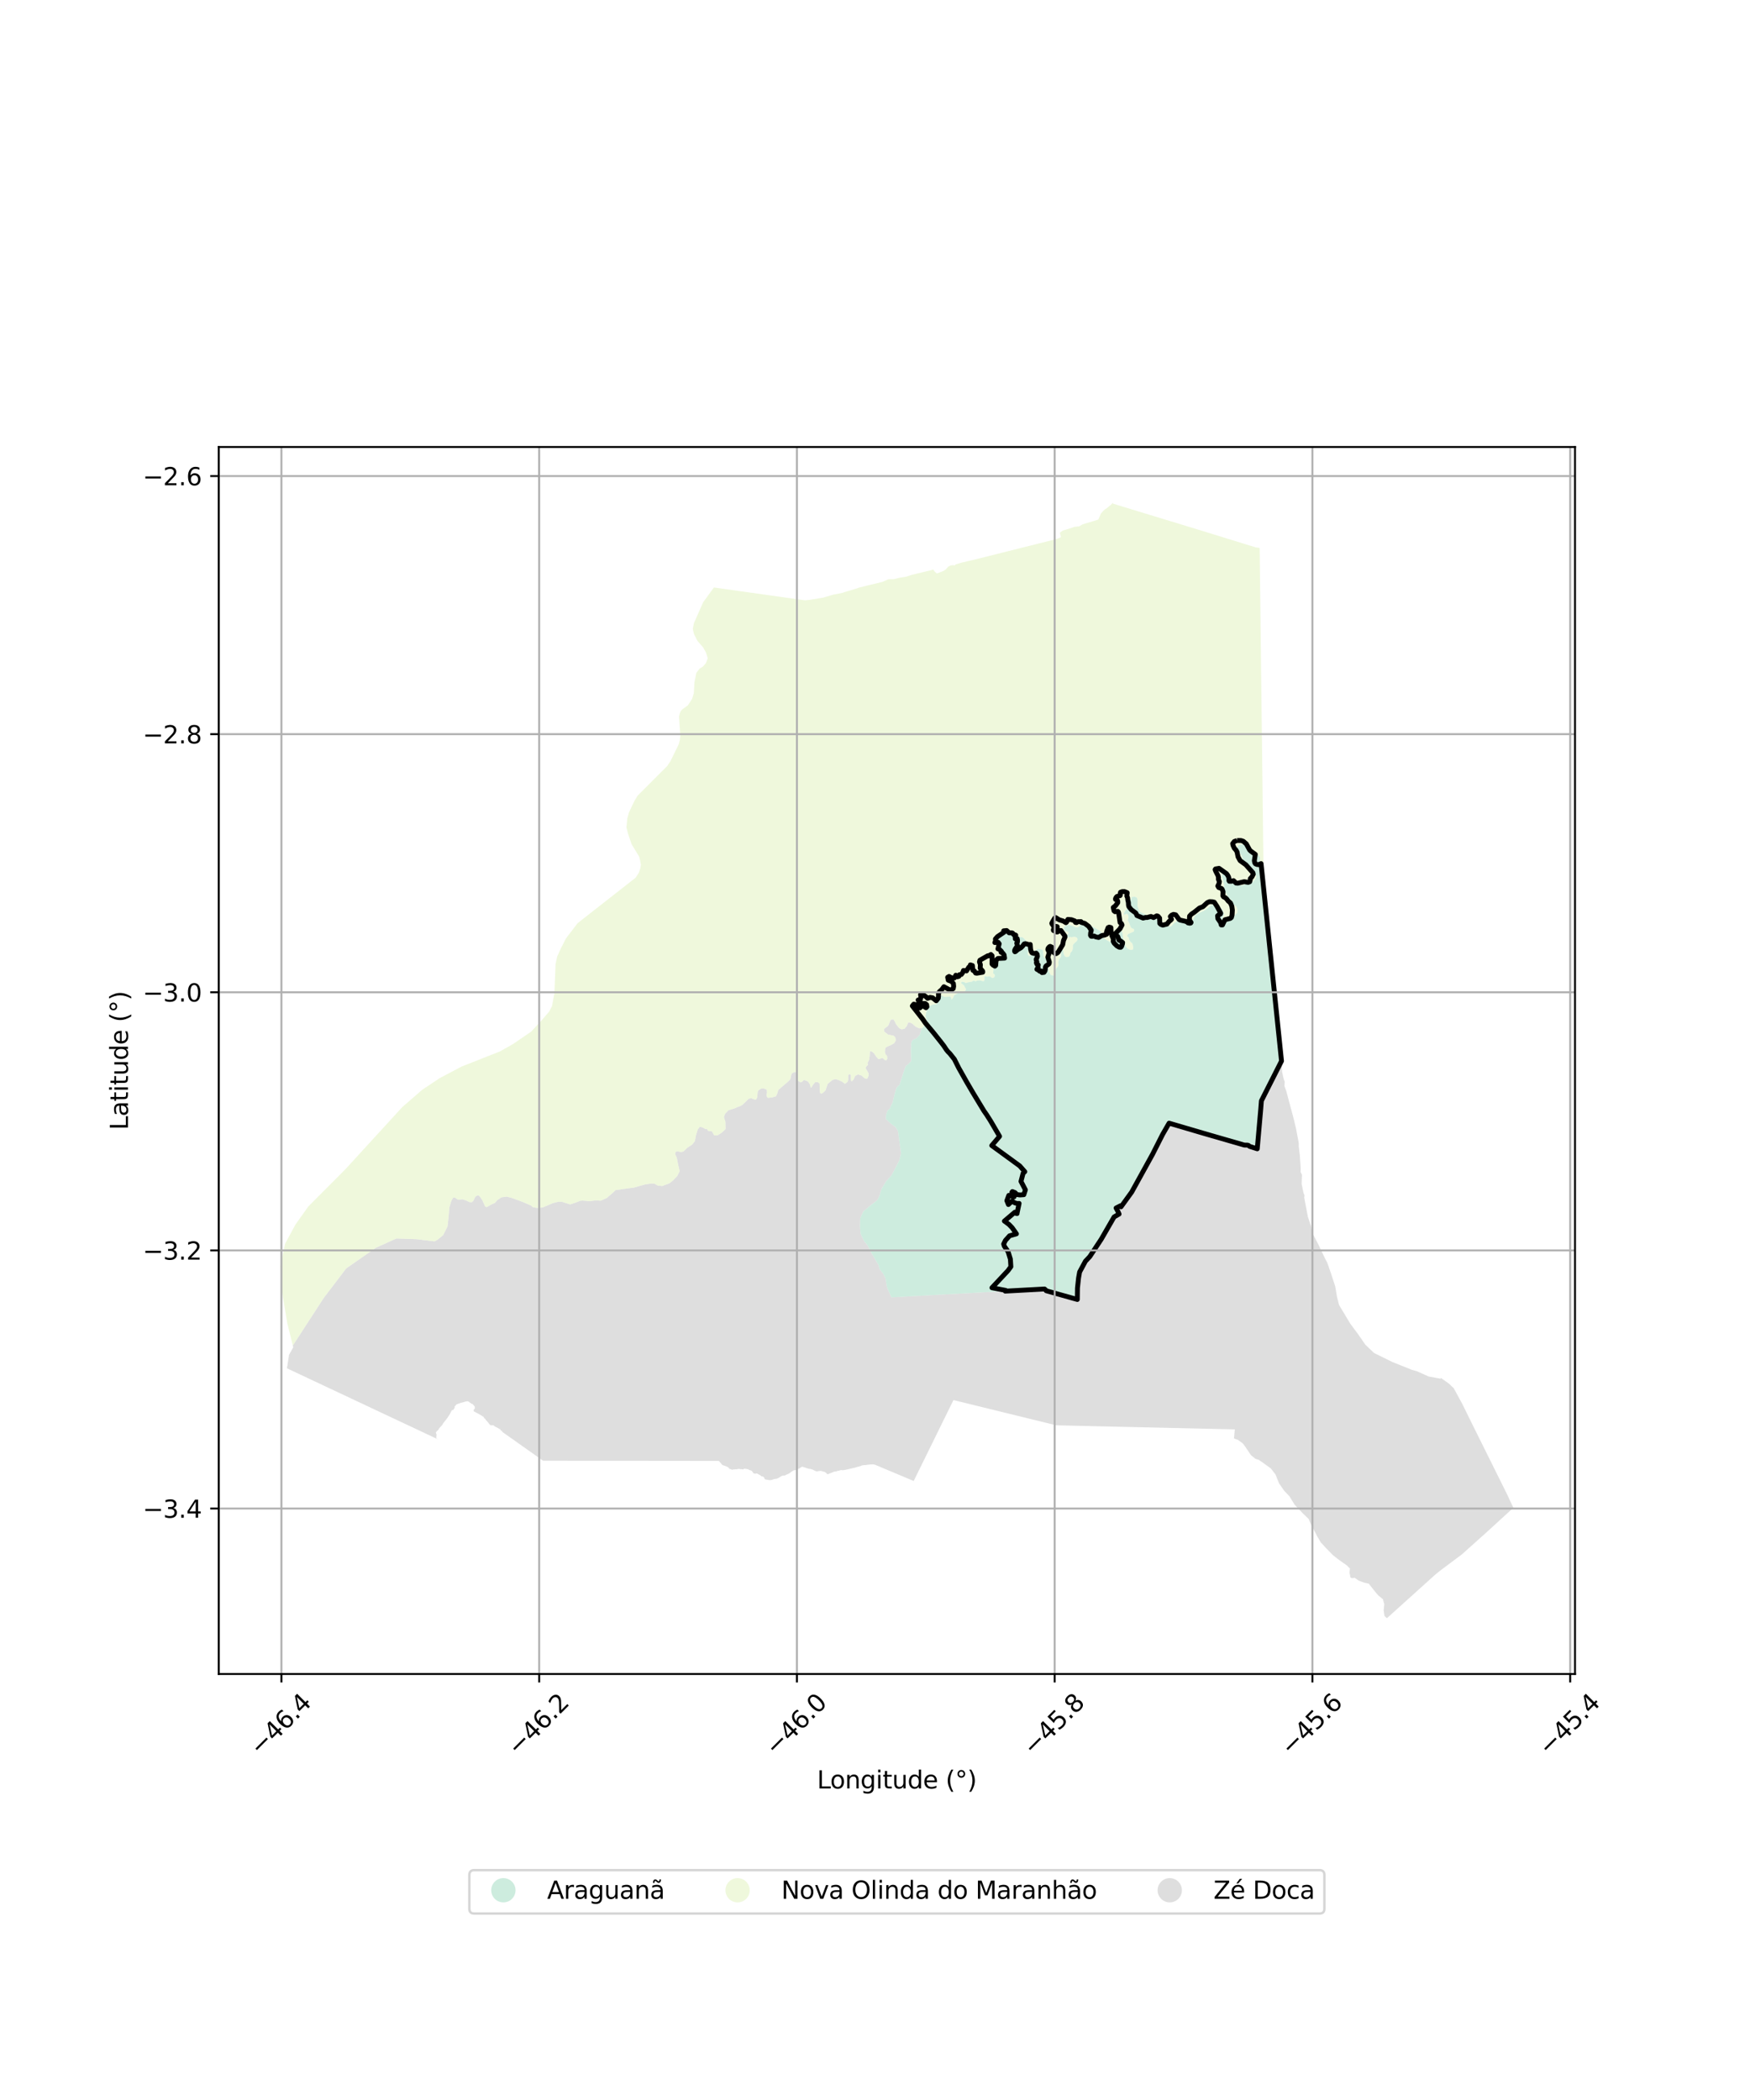 <?xml version="1.0" encoding="utf-8" standalone="no"?>
<!DOCTYPE svg PUBLIC "-//W3C//DTD SVG 1.1//EN"
  "http://www.w3.org/Graphics/SVG/1.1/DTD/svg11.dtd">
<svg xmlns:xlink="http://www.w3.org/1999/xlink" width="720pt" height="864pt" viewBox="0 0 720 864" xmlns="http://www.w3.org/2000/svg" version="1.1">
 <defs>
  <style type="text/css">*{stroke-linejoin: round; stroke-linecap: butt}</style>
 </defs>
 <g id="figure_1">
  <g id="patch_1">
   <path d="M 0 864 
L 720 864 
L 720 0 
L 0 0 
z
" style="fill: #ffffff"/>
  </g>
  <g id="axes_1">
   <g id="patch_2">
    <path d="M 90 688.717 
L 648 688.717 
L 648 183.923 
L 90 183.923 
z
" style="fill: #ffffff"/>
   </g>
   <g id="PatchCollection_1">
    <path d="M 507.119 588.063 
L 503.09 587.972 
L 491.738 587.715 
L 470.652 587.236 
L 468.552 587.189 
L 434.628 586.418 
L 426.069 584.319 
L 392.277 576.029 
L 390.988 578.651 
L 386.834 587.106 
L 385.982 588.841 
L 382.549 595.828 
L 379.116 602.815 
L 378.464 604.141 
L 375.919 609.321 
L 375.903 609.314 
L 370.323 606.969 
L 368.902 606.371 
L 361.284 603.171 
L 359.912 602.595 
L 359.787 602.591 
L 359.74 602.584 
L 359.691 602.568 
L 359.645 602.551 
L 359.505 602.515 
L 359.208 602.488 
L 359.078 602.482 
L 358.947 602.476 
L 358.849 602.484 
L 358.733 602.496 
L 358.515 602.504 
L 358.114 602.523 
L 358.062 602.528 
L 357.928 602.542 
L 357.712 602.547 
L 357.558 602.582 
L 357.378 602.605 
L 357.255 602.612 
L 356.983 602.655 
L 356.689 602.66 
L 356.517 602.71 
L 356.438 602.734 
L 356.264 602.757 
L 356.101 602.785 
L 356.051 602.79 
L 356.03 602.79 
L 355.875 602.784 
L 355.815 602.783 
L 355.742 602.795 
L 355.594 602.793 
L 355.437 602.787 
L 355.328 602.797 
L 355.204 602.816 
L 355.137 602.834 
L 355.09 602.847 
L 355.021 602.865 
L 354.913 602.889 
L 354.705 602.901 
L 354.502 602.953 
L 354.372 603.021 
L 354.313 603.077 
L 354.298 603.088 
L 354.136 603.151 
L 354.047 603.19 
L 353.929 603.217 
L 353.805 603.232 
L 353.748 603.252 
L 353.326 603.392 
L 353.297 603.396 
L 353.238 603.402 
L 352.77 603.495 
L 352.469 603.6 
L 352.369 603.654 
L 352.357 603.656 
L 352.3 603.676 
L 351.827 603.791 
L 351.341 603.935 
L 351.227 603.953 
L 351.124 603.976 
L 350.849 604.045 
L 350.752 604.06 
L 350.637 604.089 
L 350.473 604.124 
L 350.432 604.135 
L 350.194 604.182 
L 349.443 604.377 
L 349.092 604.468 
L 348.862 604.509 
L 348.414 604.597 
L 348.279 604.628 
L 347.749 604.751 
L 347.608 604.763 
L 347.568 604.767 
L 347.221 604.832 
L 347.157 604.844 
L 347.066 604.86 
L 347.014 604.874 
L 346.957 604.885 
L 346.777 604.875 
L 346.548 604.866 
L 346.476 604.858 
L 346.461 604.856 
L 346.446 604.855 
L 346.186 604.841 
L 345.936 604.842 
L 345.711 604.883 
L 345.649 604.899 
L 345.541 604.94 
L 345.322 605.087 
L 345.201 605.105 
L 345.115 605.104 
L 345.053 605.111 
L 344.906 605.127 
L 344.759 605.143 
L 344.712 605.127 
L 344.579 605.155 
L 344.437 605.201 
L 344.267 605.284 
L 343.886 605.42 
L 343.674 605.406 
L 343.585 605.408 
L 343.281 605.474 
L 343.16 605.491 
L 343.113 605.512 
L 343.068 605.532 
L 342.722 605.677 
L 342.657 605.703 
L 342.542 605.754 
L 342.428 605.804 
L 342.32 605.867 
L 342.076 605.949 
L 341.753 606.073 
L 341.603 606.119 
L 341.137 606.31 
L 340.649 606.529 
L 340.479 606.5 
L 340.253 606.382 
L 340.213 606.358 
L 340.149 606.303 
L 340.109 606.27 
L 340.033 606.17 
L 339.955 606.06 
L 339.922 606.028 
L 339.905 606.016 
L 339.861 605.983 
L 339.615 605.809 
L 339.551 605.778 
L 339.308 605.595 
L 339.159 605.51 
L 339.067 605.499 
L 338.849 605.5 
L 338.79 605.485 
L 338.732 605.459 
L 338.406 605.334 
L 337.963 605.203 
L 337.859 605.188 
L 337.502 605.142 
L 337.43 605.149 
L 337.29 605.172 
L 337.147 605.2 
L 337.04 605.222 
L 336.909 605.244 
L 336.83 605.229 
L 336.721 605.225 
L 336.593 605.259 
L 336.568 605.268 
L 336.43 605.318 
L 336.35 605.339 
L 336.293 605.348 
L 336.236 605.357 
L 336.224 605.357 
L 336.115 605.362 
L 336.097 605.36 
L 335.997 605.35 
L 335.931 605.344 
L 335.875 605.335 
L 335.637 605.274 
L 335.554 605.241 
L 335.514 605.223 
L 335.262 605.113 
L 335.143 605.059 
L 335.097 605.043 
L 335.071 605.03 
L 334.95 604.966 
L 334.824 604.896 
L 334.573 604.726 
L 334.322 604.616 
L 334.102 604.587 
L 333.998 604.567 
L 333.951 604.547 
L 333.847 604.489 
L 333.654 604.405 
L 333.558 604.392 
L 333.527 604.388 
L 333.379 604.36 
L 333.308 604.353 
L 333.069 604.322 
L 332.952 604.321 
L 332.77 604.297 
L 332.745 604.292 
L 332.45 604.197 
L 332.421 604.187 
L 332.325 604.184 
L 332.05 604.11 
L 331.95 604.072 
L 331.906 604.057 
L 331.73 603.96 
L 331.623 603.926 
L 331.605 603.921 
L 331.458 603.88 
L 331.199 603.78 
L 331.138 603.767 
L 331.052 603.751 
L 330.925 603.713 
L 330.799 603.676 
L 330.716 603.662 
L 330.634 603.649 
L 330.38 603.518 
L 330.289 603.481 
L 330.243 603.471 
L 330.197 603.462 
L 330.014 603.466 
L 329.938 603.487 
L 329.84 603.534 
L 329.791 603.569 
L 329.702 603.618 
L 329.441 603.784 
L 329.135 603.989 
L 328.829 604.188 
L 328.77 604.214 
L 328.739 604.225 
L 328.544 604.314 
L 328.375 604.391 
L 328.125 604.509 
L 328 604.572 
L 327.949 604.597 
L 327.526 604.776 
L 327.49 604.794 
L 327.38 604.843 
L 326.958 604.911 
L 326.819 604.92 
L 326.775 604.921 
L 326.68 604.927 
L 326.585 604.933 
L 326.466 604.974 
L 326.397 605 
L 326.329 605.03 
L 326.27 605.079 
L 326.191 605.127 
L 326.104 605.211 
L 326.073 605.228 
L 325.935 605.33 
L 325.83 605.385 
L 325.801 605.405 
L 325.423 605.643 
L 325.216 605.841 
L 325.139 605.906 
L 325.124 605.913 
L 325.067 605.955 
L 325.038 605.971 
L 324.944 606.029 
L 324.659 606.199 
L 324.543 606.264 
L 324.5 606.312 
L 324.284 606.435 
L 324.012 606.501 
L 323.891 606.556 
L 323.853 606.579 
L 323.533 606.74 
L 323.342 606.831 
L 323.151 606.922 
L 322.875 607.042 
L 322.696 607.065 
L 322.516 607.088 
L 322.468 607.094 
L 322.221 607.119 
L 322.024 607.151 
L 321.766 607.192 
L 321.708 607.222 
L 321.656 607.247 
L 321.486 607.358 
L 321.389 607.402 
L 321.219 607.498 
L 320.992 607.625 
L 320.925 607.664 
L 320.608 607.867 
L 320.551 607.911 
L 320.518 607.917 
L 320.499 607.923 
L 320.472 607.945 
L 320.458 607.958 
L 320.127 608.147 
L 319.841 608.295 
L 319.648 608.359 
L 319.506 608.393 
L 319.106 608.451 
L 318.91 608.478 
L 318.714 608.504 
L 318.617 608.537 
L 318.508 608.551 
L 318.488 608.554 
L 318.42 608.564 
L 318.297 608.599 
L 317.949 608.751 
L 317.655 608.818 
L 317.506 608.882 
L 317.414 608.909 
L 317.314 608.917 
L 317.107 608.926 
L 316.894 608.977 
L 316.864 608.977 
L 316.735 608.961 
L 316.713 608.959 
L 316.571 608.945 
L 316.353 608.929 
L 316.135 608.913 
L 315.787 608.819 
L 315.633 608.793 
L 315.433 608.792 
L 315.263 608.759 
L 315.094 608.726 
L 314.872 608.672 
L 314.825 608.659 
L 314.783 608.638 
L 314.698 608.576 
L 314.561 608.388 
L 314.475 608.257 
L 314.494 608.198 
L 314.454 608.037 
L 314.419 607.978 
L 314.3 607.84 
L 314.181 607.702 
L 314.114 607.649 
L 313.916 607.499 
L 313.847 607.457 
L 313.778 607.443 
L 313.716 607.441 
L 313.653 607.439 
L 313.504 607.444 
L 313.391 607.422 
L 313.331 607.395 
L 313.19 607.324 
L 313.134 607.267 
L 313.076 607.206 
L 313.016 607.14 
L 312.9 607.014 
L 312.635 606.879 
L 312.278 606.68 
L 312.224 606.673 
L 312.088 606.611 
L 312.036 606.568 
L 311.933 606.489 
L 311.882 606.461 
L 311.795 606.423 
L 311.574 606.28 
L 311.512 606.254 
L 311.454 606.228 
L 311.43 606.217 
L 311.408 606.208 
L 311.387 606.2 
L 311.301 606.199 
L 311.281 606.204 
L 311.262 606.21 
L 311.261 606.21 
L 311.167 606.24 
L 311.088 606.271 
L 311.07 606.274 
L 310.918 606.311 
L 310.892 606.317 
L 310.812 606.336 
L 310.688 606.337 
L 310.64 606.326 
L 310.616 606.323 
L 310.563 606.306 
L 310.51 606.289 
L 310.404 606.218 
L 310.281 606.209 
L 310.082 606.21 
L 309.976 606.146 
L 309.872 605.979 
L 309.786 605.829 
L 309.635 605.601 
L 309.568 605.506 
L 309.544 605.474 
L 309.52 605.442 
L 309.462 605.373 
L 309.301 605.197 
L 309.256 605.149 
L 309.184 605.102 
L 309.162 605.093 
L 308.891 604.991 
L 308.284 604.779 
L 308.169 604.721 
L 307.805 604.5 
L 307.721 604.47 
L 307.593 604.447 
L 307.551 604.44 
L 307.511 604.432 
L 307.15 604.383 
L 306.762 604.322 
L 306.648 604.304 
L 306.595 604.288 
L 306.534 604.28 
L 306.418 604.271 
L 306.343 604.283 
L 306.259 604.302 
L 306.155 604.311 
L 306.034 604.338 
L 305.989 604.361 
L 305.903 604.435 
L 305.816 604.509 
L 305.761 604.542 
L 305.7 604.551 
L 305.552 604.544 
L 305.481 604.529 
L 305.379 604.484 
L 305.286 604.456 
L 305.067 604.461 
L 304.873 604.481 
L 304.782 604.482 
L 304.615 604.468 
L 304.26 604.38 
L 304.007 604.351 
L 303.66 604.377 
L 303.491 604.398 
L 303.163 604.501 
L 303.077 604.515 
L 302.865 604.506 
L 302.8 604.503 
L 302.734 604.501 
L 302.657 604.5 
L 302.606 604.497 
L 302.51 604.502 
L 302.428 604.524 
L 302.41 604.53 
L 302.372 604.542 
L 302.339 604.554 
L 302.313 604.557 
L 302.312 604.56 
L 302.153 604.565 
L 302.096 604.566 
L 302.067 604.568 
L 301.974 604.564 
L 301.846 604.558 
L 301.82 604.562 
L 301.574 604.608 
L 301.325 604.684 
L 301.25 604.709 
L 301.085 604.684 
L 300.99 604.611 
L 300.891 604.565 
L 300.792 604.52 
L 300.749 604.489 
L 300.647 604.44 
L 300.643 604.43 
L 300.638 604.425 
L 300.544 604.424 
L 300.435 604.416 
L 300.326 604.408 
L 300.142 604.348 
L 300.025 604.268 
L 299.985 604.197 
L 299.96 604.124 
L 299.941 604.086 
L 299.889 603.992 
L 299.857 603.943 
L 299.811 603.887 
L 299.759 603.84 
L 299.7 603.798 
L 299.67 603.779 
L 299.422 603.585 
L 299.399 603.574 
L 299.216 603.495 
L 298.989 603.396 
L 298.856 603.334 
L 298.821 603.323 
L 298.688 603.278 
L 298.358 603.152 
L 298.318 603.128 
L 298.254 603.11 
L 298.08 603.04 
L 297.769 602.95 
L 297.578 602.888 
L 297.226 602.75 
L 296.898 602.392 
L 296.779 602.257 
L 296.659 602.104 
L 296.623 602.07 
L 296.618 602.037 
L 296.586 602.01 
L 296.385 601.766 
L 296.292 601.659 
L 296.178 601.534 
L 295.978 601.336 
L 295.877 601.229 
L 295.72 601.061 
L 295.72 601.061 
L 295.289 601.06 
L 295.007 601.06 
L 293.201 601.058 
L 283.494 601.046 
L 269.464 601.03 
L 262.264 601.022 
L 241.646 600.998 
L 238.049 600.994 
L 231.294 600.986 
L 230.261 600.985 
L 223.462 600.977 
L 223.416 600.977 
L 208.551 590.456 
L 206.881 589.274 
L 206.73 589.179 
L 206.698 589.138 
L 206.665 589.098 
L 206.617 589.018 
L 206.592 588.955 
L 206.58 588.802 
L 206.569 588.747 
L 206.53 588.701 
L 206.398 588.659 
L 206.181 588.594 
L 206.09 588.563 
L 205.989 588.478 
L 205.98 588.459 
L 205.924 588.302 
L 205.886 588.224 
L 205.872 588.2 
L 205.857 588.175 
L 205.788 588.043 
L 205.733 588.007 
L 205.679 587.97 
L 205.655 587.972 
L 205.474 587.948 
L 205.421 587.929 
L 205.369 587.906 
L 205.305 587.861 
L 205.086 587.654 
L 205.016 587.607 
L 204.863 587.543 
L 204.667 587.422 
L 204.639 587.405 
L 204.573 587.369 
L 204.393 587.298 
L 204.24 587.221 
L 204.123 587.165 
L 204.097 587.153 
L 203.962 587.074 
L 203.936 587.06 
L 203.88 587.033 
L 203.85 587.021 
L 203.708 586.946 
L 203.473 586.81 
L 203.446 586.793 
L 203.383 586.736 
L 203.319 586.679 
L 203.192 586.566 
L 203.168 586.55 
L 203.105 586.5 
L 203.065 586.465 
L 203 586.425 
L 202.885 586.407 
L 202.76 586.395 
L 202.429 586.419 
L 202.333 586.431 
L 202.112 586.431 
L 201.992 586.424 
L 201.867 586.398 
L 201.842 586.389 
L 201.8 586.365 
L 201.716 586.272 
L 201.661 586.219 
L 201.607 586.167 
L 201.465 586.031 
L 201.312 585.935 
L 201.234 585.854 
L 201.204 585.813 
L 201.166 585.721 
L 201.093 585.598 
L 201.063 585.564 
L 200.936 585.422 
L 200.831 585.282 
L 200.74 585.131 
L 200.659 585.06 
L 200.402 584.765 
L 200.154 584.472 
L 200.148 584.456 
L 200.079 584.411 
L 199.987 584.371 
L 199.904 584.244 
L 199.847 584.113 
L 199.817 584.011 
L 199.764 583.907 
L 199.746 583.882 
L 199.581 583.72 
L 199.469 583.655 
L 199.298 583.572 
L 199.235 583.522 
L 199.076 583.207 
L 199.044 583.13 
L 198.964 582.971 
L 198.903 582.877 
L 198.888 582.861 
L 198.852 582.838 
L 198.812 582.82 
L 198.654 582.761 
L 198.569 582.708 
L 198.515 582.682 
L 198.329 582.582 
L 198.147 582.415 
L 197.983 582.278 
L 197.821 582.237 
L 197.735 582.231 
L 197.619 582.154 
L 197.583 582.127 
L 197.535 582.08 
L 197.496 582.048 
L 197.174 581.852 
L 197.005 581.756 
L 195.57 580.999 
L 194.862 580.626 
L 194.896 580.52 
L 194.929 580.413 
L 194.906 580.3 
L 194.899 580.263 
L 194.893 580.225 
L 194.885 580.207 
L 194.87 580.171 
L 194.855 580.134 
L 194.86 579.996 
L 194.904 579.956 
L 194.902 579.957 
L 194.949 579.931 
L 195.115 579.793 
L 195.256 579.676 
L 195.326 579.522 
L 195.338 579.476 
L 195.342 579.257 
L 195.351 579.146 
L 195.36 579.034 
L 195.356 578.887 
L 195.333 578.812 
L 195.237 578.596 
L 195.193 578.539 
L 195.149 578.481 
L 195.048 578.368 
L 195.019 578.333 
L 194.943 578.247 
L 194.761 578.019 
L 194.668 577.905 
L 194.564 577.789 
L 194.455 577.685 
L 194.302 577.624 
L 194.019 577.542 
L 193.877 577.463 
L 193.759 577.369 
L 193.719 577.311 
L 193.595 577.201 
L 193.469 577.151 
L 193.343 577.101 
L 193.167 576.933 
L 193.139 576.897 
L 192.996 576.76 
L 192.922 576.722 
L 192.861 576.696 
L 192.801 576.67 
L 192.519 576.542 
L 192.462 576.532 
L 192.406 576.522 
L 192.254 576.521 
L 192.152 576.52 
L 192.102 576.519 
L 191.938 576.552 
L 191.683 576.606 
L 191.647 576.608 
L 191.611 576.61 
L 191.609 576.611 
L 191.456 576.667 
L 191.434 576.673 
L 191.086 576.772 
L 190.854 576.839 
L 190.851 576.839 
L 190.85 576.84 
L 190.782 576.859 
L 190.753 576.867 
L 190.669 576.891 
L 190.475 576.947 
L 190.467 576.949 
L 190.225 577.018 
L 189.479 577.231 
L 189.446 577.244 
L 189.409 577.253 
L 189.364 577.265 
L 189.048 577.373 
L 188.957 577.405 
L 188.866 577.437 
L 188.557 577.524 
L 188.319 577.607 
L 188.076 577.716 
L 187.866 577.804 
L 187.771 577.894 
L 187.772 577.895 
L 187.773 577.895 
L 187.747 577.921 
L 187.621 578.062 
L 187.455 578.238 
L 187.39 578.318 
L 187.094 578.627 
L 187.049 578.695 
L 187.004 578.762 
L 187.003 578.859 
L 187.075 578.995 
L 187.097 579.034 
L 187.106 579.202 
L 186.92 579.457 
L 186.889 579.495 
L 186.684 579.655 
L 186.638 579.741 
L 186.603 579.928 
L 186.568 580.022 
L 186.555 580.039 
L 186.384 580.139 
L 186.151 580.099 
L 186.072 580.124 
L 185.993 580.148 
L 185.971 580.174 
L 185.915 580.261 
L 185.741 580.535 
L 185.621 580.723 
L 185.524 580.915 
L 185.462 581.046 
L 185.294 581.373 
L 185.203 581.561 
L 185.112 581.748 
L 185.06 581.865 
L 185.047 581.887 
L 184.991 581.959 
L 184.984 581.968 
L 184.943 582.034 
L 184.84 582.22 
L 184.61 582.515 
L 184.595 582.542 
L 184.552 582.622 
L 184.44 582.802 
L 184.425 582.82 
L 184.386 582.865 
L 184.212 583.143 
L 184.158 583.222 
L 183.979 583.501 
L 183.864 583.62 
L 183.684 583.861 
L 183.556 584.028 
L 183.521 584.066 
L 183.505 584.087 
L 183.396 584.242 
L 183.276 584.396 
L 183.192 584.502 
L 182.997 584.714 
L 182.991 584.73 
L 182.836 584.927 
L 182.707 585.132 
L 182.59 585.234 
L 182.499 585.365 
L 182.427 585.444 
L 182.372 585.503 
L 182.357 585.525 
L 182.275 585.711 
L 182.218 585.839 
L 182.17 585.897 
L 181.993 586.139 
L 181.914 586.279 
L 181.897 586.327 
L 181.891 586.351 
L 181.873 586.4 
L 181.79 586.516 
L 181.584 586.66 
L 181.571 586.667 
L 181.558 586.674 
L 181.555 586.68 
L 181.522 586.722 
L 181.484 586.77 
L 181.48 586.774 
L 181.407 586.883 
L 181.296 586.973 
L 181.228 587.056 
L 181.165 587.128 
L 181.079 587.204 
L 181.065 587.208 
L 181.061 587.215 
L 180.818 587.501 
L 180.722 587.589 
L 180.719 587.592 
L 180.69 587.754 
L 180.667 587.834 
L 180.595 587.954 
L 180.431 588.089 
L 180.413 588.115 
L 180.395 588.141 
L 180.24 588.348 
L 180.22 588.373 
L 180.2 588.398 
L 180.17 588.431 
L 180.137 588.475 
L 180.132 588.484 
L 180.046 588.584 
L 179.944 588.664 
L 179.861 588.707 
L 179.735 588.784 
L 179.699 588.816 
L 179.635 588.901 
L 179.525 589.095 
L 179.492 589.154 
L 179.471 589.19 
L 179.462 589.204 
L 179.439 589.24 
L 179.439 589.238 
L 179.435 589.232 
L 179.398 589.258 
L 179.372 589.289 
L 179.346 589.321 
L 179.355 589.441 
L 179.374 589.588 
L 179.377 589.613 
L 179.378 589.62 
L 179.391 589.65 
L 179.393 589.656 
L 179.419 589.716 
L 179.46 589.811 
L 179.536 589.972 
L 179.568 590.144 
L 179.563 590.211 
L 179.563 590.232 
L 179.579 590.304 
L 179.596 590.376 
L 179.601 590.401 
L 179.607 590.423 
L 179.638 590.444 
L 179.638 590.51 
L 179.591 590.574 
L 179.558 590.621 
L 179.56 590.62 
L 179.521 590.71 
L 179.515 590.725 
L 179.512 590.733 
L 179.52 590.815 
L 179.571 590.947 
L 179.567 591.121 
L 179.537 591.208 
L 179.512 591.262 
L 179.484 591.421 
L 179.482 591.47 
L 179.478 591.531 
L 179.475 591.592 
L 179.477 591.599 
L 179.476 591.611 
L 179.606 591.797 
L 179.709 591.871 
L 179.766 591.898 
L 179.94 592.01 
L 179.981 592.033 
L 180.017 592.038 
L 180.02 592.04 
L 180.031 592.046 
L 180.036 592.047 
L 180.042 592.06 
L 180.195 592.122 
L 180.215 592.152 
L 180.276 592.216 
L 179.159 591.691 
L 178.011 591.151 
L 176.863 590.611 
L 175.678 590.054 
L 173.081 588.832 
L 165.897 585.454 
L 161.868 583.56 
L 149.157 577.583 
L 144.856 575.56 
L 118.077 562.968 
L 118.917 557.398 
L 120.655 554.358 
L 120.47 553.611 
L 133.183 534.016 
L 142.44 521.855 
L 154.593 513.386 
L 163.076 509.549 
L 171.239 509.821 
L 178.774 510.729 
L 180.031 510.045 
L 182.279 508.197 
L 182.336 508.15 
L 183.227 506.359 
L 184.119 504.568 
L 184.649 499.773 
L 184.862 496.821 
L 185.492 494.661 
L 185.858 493.707 
L 186.457 492.758 
L 187.243 492.76 
L 188.437 493.595 
L 190.261 493.439 
L 191.739 493.884 
L 193.153 494.583 
L 194.159 494.631 
L 194.79 493.998 
L 195.546 492.353 
L 196.553 491.752 
L 197.245 492.038 
L 198.469 493.829 
L 199.63 496.459 
L 200.29 496.618 
L 202.146 495.56 
L 203.657 494.896 
L 204.539 493.82 
L 206.302 492.619 
L 208.566 492.32 
L 210.862 492.957 
L 215.23 494.577 
L 218.531 496.022 
L 219.223 496.688 
L 221.234 496.976 
L 223.279 496.772 
L 227.465 495.003 
L 229.541 494.468 
L 231.208 494.453 
L 234.603 495.533 
L 236.805 494.776 
L 238.819 494.003 
L 239.794 493.94 
L 242.499 494.197 
L 245.203 493.851 
L 247.153 493.996 
L 249.702 492.858 
L 252.253 490.612 
L 253.26 489.647 
L 258.041 488.956 
L 260.777 488.61 
L 265.402 487.3 
L 267.918 486.922 
L 269.239 487.004 
L 270.623 487.765 
L 272.242 487.938 
L 272.415 487.957 
L 275.404 486.852 
L 276.884 485.666 
L 278.646 483.83 
L 279.624 481.868 
L 278.998 479.158 
L 278.466 476.401 
L 277.744 474.785 
L 277.965 473.946 
L 278.626 473.662 
L 280.197 473.98 
L 281.141 473.76 
L 282.873 472.145 
L 284.792 470.912 
L 285.863 469.504 
L 286.369 466.969 
L 287.095 464.658 
L 287.914 463.629 
L 288.92 463.788 
L 290.271 464.519 
L 290.963 464.519 
L 291.152 465.089 
L 291.591 465.359 
L 292.912 465.456 
L 293.822 467.104 
L 294.64 467.168 
L 295.364 467.042 
L 297.126 465.856 
L 298.511 464.527 
L 298.451 461.55 
L 297.824 459.616 
L 298.329 458.207 
L 299.714 456.783 
L 302.105 456.057 
L 303.741 455.33 
L 304.244 455.188 
L 305.409 454.618 
L 308.017 452.059 
L 309.059 451.818 
L 310.002 452.199 
L 310.914 452.453 
L 311.292 452.073 
L 311.607 451.156 
L 311.672 449.508 
L 311.987 448.637 
L 313.089 447.878 
L 314.158 447.815 
L 314.912 448.07 
L 315.478 448.356 
L 315.572 449.528 
L 315.383 450.684 
L 315.633 451.445 
L 316.041 451.698 
L 317.897 451.447 
L 319.249 451.036 
L 319.722 450.07 
L 320.196 448.456 
L 324.256 444.974 
L 325.169 444.041 
L 325.611 441.951 
L 325.894 441.539 
L 326.964 441.034 
L 327.718 441.319 
L 328.222 442.064 
L 328.156 444.535 
L 329.351 445.327 
L 330.042 445.043 
L 330.704 444.331 
L 331.773 444.616 
L 332.527 445.061 
L 333.281 446.266 
L 333.531 447.375 
L 333.719 447.519 
L 334.507 446.315 
L 335.358 445.271 
L 336.427 445.176 
L 337.212 445.81 
L 337.272 448.25 
L 337.397 449.596 
L 337.869 449.976 
L 338.498 449.692 
L 339.663 448.552 
L 340.514 445.956 
L 342.465 444.343 
L 343.661 443.979 
L 344.699 444.234 
L 346.239 444.899 
L 347.37 445.693 
L 347.59 445.947 
L 348.66 445.14 
L 348.976 444.38 
L 348.977 442.574 
L 349.261 441.972 
L 349.733 442.005 
L 350.078 442.306 
L 350.077 443.731 
L 350.14 444.587 
L 350.453 444.872 
L 351.146 444.207 
L 351.87 442.625 
L 353.035 442.055 
L 354.481 442.515 
L 355.706 443.625 
L 356.555 443.88 
L 356.901 443.626 
L 357.374 442.55 
L 357.375 441.647 
L 356.088 439.334 
L 356.654 438.51 
L 357.127 438.13 
L 357.127 437.829 
L 356.876 437.481 
L 357.597 435.935 
L 357.823 434.123 
L 357.918 432.54 
L 358.263 432.461 
L 359.113 432.905 
L 359.646 433.444 
L 360.557 434.807 
L 361.374 435.695 
L 362.003 435.632 
L 362.79 435.3 
L 363.198 435.332 
L 364.047 436.125 
L 364.707 436.188 
L 365.054 435.587 
L 364.96 434.447 
L 364.364 433.844 
L 364.082 432.942 
L 364.177 431.452 
L 364.492 430.85 
L 366.757 429.87 
L 367.922 429.175 
L 368.551 428.051 
L 368.395 426.941 
L 367.736 426.149 
L 365.345 425.641 
L 363.774 424.403 
L 363.775 423.31 
L 365.443 421.981 
L 366.325 419.828 
L 366.829 419.416 
L 367.616 419.433 
L 368.18 420.352 
L 368.62 421.335 
L 369.97 423.015 
L 370.945 423.49 
L 372.078 423.318 
L 373.022 422.21 
L 373.684 420.658 
L 373.967 420.625 
L 374.91 420.912 
L 375.601 421.373 
L 376.732 422.418 
L 378.305 423.117 
L 379.628 422.89 
L 379.125 423.418 
L 378.368 425.762 
L 377.109 427.156 
L 375.725 427.788 
L 375.22 428.2 
L 374.841 429.467 
L 374.904 430.418 
L 374.776 432.192 
L 374.898 436.598 
L 373.702 437.801 
L 372.694 438.561 
L 371.938 440.526 
L 370.108 446.323 
L 369.29 447.051 
L 368.786 447.685 
L 368.154 449.839 
L 367.208 453.705 
L 366.387 455.288 
L 366.136 456.08 
L 365.128 456.967 
L 364.56 458.678 
L 364.496 460.389 
L 366.382 462.165 
L 368.457 463.72 
L 369.463 465.368 
L 370.714 474.528 
L 369.956 477.57 
L 366.867 483.463 
L 364.536 486.09 
L 362.709 489.131 
L 361.825 492.045 
L 360.943 493.788 
L 357.857 496.194 
L 355.212 498.409 
L 353.951 501.102 
L 353.822 504.525 
L 354.071 507.567 
L 355.327 510.325 
L 357.024 512.545 
L 358.72 515.843 
L 361.484 520.503 
L 361.861 522.088 
L 362.165 522.48 
L 363.307 523.96 
L 364.249 525.671 
L 364.938 529.633 
L 366.759 533.755 
L 388.855 532.553 
L 406.441 531.596 
L 429.751 530.328 
L 429.763 530.327 
L 430.237 530.751 
L 430.44 531.051 
L 430.858 531.191 
L 431.097 531.238 
L 431.231 531.289 
L 431.317 531.322 
L 432.226 531.559 
L 433.301 531.878 
L 433.354 531.894 
L 438.08 533.209 
L 439.884 533.712 
L 443.235 534.645 
L 443.302 529.953 
L 443.746 525.802 
L 444.188 523.331 
L 446.583 518.895 
L 448.347 517.028 
L 453.072 509.869 
L 456.034 504.577 
L 456.698 503.531 
L 458.124 501.103 
L 458.374 500.677 
L 459.061 500.281 
L 460.425 499.496 
L 459.881 498.281 
L 459.767 498.049 
L 459.575 497.655 
L 459.194 497.008 
L 460.995 496.096 
L 461.216 496.523 
L 461.374 496.305 
L 461.92 495.55 
L 462.225 495.129 
L 462.452 494.816 
L 463.56 493.284 
L 463.819 492.926 
L 464.131 492.494 
L 464.472 492.022 
L 465.61 490.45 
L 467.878 486.427 
L 469.069 484.189 
L 470.272 481.928 
L 474.179 474.927 
L 478.337 466.722 
L 480.385 463.165 
L 480.996 462.103 
L 481.029 462.049 
L 483.386 462.791 
L 495.392 466.574 
L 509.234 469.593 
L 513.638 470.326 
L 517.643 471.694 
L 517.713 471.717 
L 517.728 471.723 
L 517.762 471.206 
L 518.744 456.25 
L 519.25 452.353 
L 523.244 444.454 
L 527.251 436.53 
L 527.5 441.127 
L 528.127 443.853 
L 528.568 445.088 
L 528.441 446.799 
L 529.194 448.828 
L 532.209 460.113 
L 533.276 464.583 
L 534.342 470.287 
L 534.341 470.934 
L 534.341 471.651 
L 534.78 475.264 
L 535.155 480.906 
L 535.09 482.141 
L 535.656 483.346 
L 535.529 487.085 
L 536.281 490.763 
L 536.72 491.809 
L 536.621 492.563 
L 536.599 492.732 
L 536.949 494.569 
L 537.35 496.676 
L 538.1 500.62 
L 539.357 504.392 
L 540.11 507.625 
L 542.311 511.811 
L 544.888 517.23 
L 546.054 519.49 
L 546.083 519.546 
L 547.591 523.857 
L 549.349 529.245 
L 550.102 533.652 
L 550.471 535.118 
L 550.73 536.141 
L 550.919 536.885 
L 555.499 544.535 
L 555.6 544.67 
L 558.779 548.951 
L 561.736 553.232 
L 565.321 556.658 
L 572.997 560.433 
L 580.864 563.575 
L 583.003 564.178 
L 587.785 566.336 
L 592.695 567.225 
L 592.758 567.068 
L 592.82 566.912 
L 596.146 569.286 
L 598.121 571.172 
L 601.653 577.666 
L 604.847 584.181 
L 614.036 602.681 
L 614.389 603.392 
L 619.988 614.663 
L 622.435 619.913 
L 622.536 620.129 
L 622.636 620.345 
L 622.099 620.836 
L 611.289 630.72 
L 601.393 639.581 
L 592.816 645.984 
L 590.593 647.763 
L 570.621 665.772 
L 569.626 664.886 
L 569.452 663.708 
L 569.279 662.531 
L 569.529 660.026 
L 568.984 657.972 
L 566.995 656.343 
L 565.9 655.04 
L 563.129 651.547 
L 561.426 651.205 
L 559.089 650.352 
L 557.225 649.08 
L 557.111 649.166 
L 557.081 649.188 
L 556.726 649.268 
L 556.238 649.293 
L 555.849 649.193 
L 555.606 648.912 
L 555.474 648.511 
L 555.482 648.304 
L 555.449 647.998 
L 555.253 647.282 
L 555.242 646.6 
L 555.355 645.924 
L 555.404 645.32 
L 555.088 645.011 
L 554.018 643.963 
L 551.134 641.958 
L 548.399 639.827 
L 545.565 636.921 
L 543.428 634.616 
L 541.987 632.185 
L 539.549 627.477 
L 539.055 626.522 
L 538.459 624.994 
L 535.874 622.489 
L 532.643 619.08 
L 530.506 615.597 
L 528.319 613.292 
L 527.275 611.788 
L 526.231 610.285 
L 524.791 606.653 
L 522.853 604.148 
L 519.521 601.741 
L 517.782 600.563 
L 516.538 600.211 
L 514.699 598.706 
L 512.214 595.049 
L 511.369 593.92 
L 509.332 592.417 
L 507.69 591.815 
L 508.041 588.084 
L 508.041 588.084 
L 507.619 588.074 
L 507.403 588.069 
L 507.328 588.068 
L 507.285 588.067 
L 507.119 588.063 
" clip-path="url(#p4306676e0f)" style="fill: #cccccc; fill-opacity: 0.65"/>
    <path d="M 457.921 207.222 
L 458.044 207.26 
L 493.581 218.095 
L 516.789 225.257 
L 517.799 225.341 
L 518.262 225.512 
L 518.472 243.243 
L 518.826 273.226 
L 518.826 273.239 
L 518.846 274.938 
L 518.982 286.252 
L 519.191 303.561 
L 519.36 317.624 
L 519.372 318.557 
L 519.394 320.422 
L 519.837 356.571 
L 519.314 356.834 
L 518.792 356.789 
L 518.466 356.373 
L 518.161 355.496 
L 518.206 354.355 
L 518.424 353.257 
L 518.467 352.823 
L 517.815 351.942 
L 516.618 351.306 
L 515.531 350.56 
L 515.096 349.989 
L 514.833 349.328 
L 513.617 347.752 
L 512.921 347.049 
L 512.464 347.027 
L 511.637 347.203 
L 510.94 347.509 
L 510.331 347.509 
L 509.765 347.64 
L 509.606 347.78 
L 509.416 347.947 
L 509.069 348.605 
L 508.981 349.394 
L 509.394 349.986 
L 510.351 351.127 
L 510.916 352.224 
L 511.655 354.593 
L 512.111 355.317 
L 512.59 355.668 
L 513.372 356.677 
L 515.653 358.933 
L 516.614 359.771 
L 516.919 360.516 
L 516.918 360.823 
L 516.526 361.525 
L 515.916 362.358 
L 515.481 362.762 
L 515.35 362.884 
L 514.958 363.059 
L 514.065 363.089 
L 513.282 363.264 
L 511.262 364.326 
L 510.859 364.347 
L 510.577 364.362 
L 510.148 364.146 
L 509.932 363.856 
L 509.574 363.495 
L 509.198 363.259 
L 508.803 363.187 
L 507.554 363.115 
L 507.298 362.717 
L 507.154 362.102 
L 506.581 361.054 
L 506.51 360.729 
L 506.259 360.44 
L 505.901 360.367 
L 505.489 360.169 
L 504.736 359.518 
L 504.055 359.121 
L 503.661 359.047 
L 503.302 359.155 
L 503.014 359.408 
L 502.763 359.914 
L 502.763 360.781 
L 503.085 361.468 
L 503.139 362.172 
L 503.425 363.329 
L 503.64 363.798 
L 503.638 364.81 
L 503.352 365.641 
L 503.674 366.87 
L 503.889 367.123 
L 504.229 367.249 
L 504.514 367.429 
L 504.803 368.117 
L 505.125 369.127 
L 505.591 369.671 
L 506.236 369.96 
L 506.594 370.249 
L 506.988 370.719 
L 507.042 371.207 
L 507.328 372.002 
L 507.651 372.291 
L 508.404 372.689 
L 508.834 373.303 
L 509.12 374.315 
L 509.063 375.562 
L 508.997 375.625 
L 508.931 375.689 
L 508.88 375.737 
L 508.504 376.098 
L 508.348 376.247 
L 507.827 377.034 
L 507.625 376.73 
L 507.223 377.044 
L 506.884 377.408 
L 506.496 378.354 
L 506.165 378.693 
L 505.108 378.629 
L 504.769 378.863 
L 504.502 378.869 
L 504.466 378.87 
L 504.405 378.871 
L 504.364 378.88 
L 504.332 378.887 
L 504.284 378.897 
L 503.596 379.045 
L 503.548 379.239 
L 503.311 379.302 
L 502.824 378.485 
L 502.788 377.798 
L 503.183 377.112 
L 503.543 376.353 
L 503.615 375.92 
L 503.256 375.233 
L 503.042 374.367 
L 502.523 373.769 
L 501.734 373.083 
L 501.591 372.649 
L 500.946 372.107 
L 500.408 371.745 
L 499.87 371.745 
L 498.13 372.557 
L 497.304 373.315 
L 496.157 374.217 
L 495.152 374.831 
L 493.305 375.607 
L 492.086 376.364 
L 491.547 376.978 
L 491.009 378.026 
L 490.578 379.362 
L 490.219 380.049 
L 490.075 380.157 
L 489.376 379.885 
L 487.261 379.414 
L 486.471 378.872 
L 485.398 377.534 
L 485.18 377.5 
L 484.932 377.462 
L 484.555 377.66 
L 484.123 378.997 
L 483.729 379.467 
L 483.048 379.719 
L 482.725 380.188 
L 481.788 381.2 
L 480.841 381.108 
L 479.55 381.071 
L 478.653 380.854 
L 478.331 380.529 
L 478.153 379.047 
L 477.903 377.999 
L 477.616 377.818 
L 477.365 377.926 
L 477.239 378.234 
L 476.845 378.451 
L 476.415 378.378 
L 475.985 378.016 
L 475.84 377.763 
L 475.554 377.546 
L 474.944 377.33 
L 474.514 377.509 
L 473.869 377.545 
L 472.847 377.129 
L 469.191 375.248 
L 468.654 374.669 
L 467.992 372.809 
L 468.029 370.315 
L 467.779 369.34 
L 466.881 368.941 
L 465.681 369.068 
L 465.538 369.356 
L 465.609 369.682 
L 465.322 370.187 
L 464.532 370.909 
L 463.851 371.199 
L 463.457 371.162 
L 463.24 371.523 
L 463.277 371.92 
L 464.011 373.095 
L 463.974 373.275 
L 463.724 373.42 
L 463.616 373.998 
L 463.509 374.178 
L 463.041 374.577 
L 462.683 375.262 
L 462.395 375.696 
L 462.431 376.309 
L 462.754 376.345 
L 462.951 376.255 
L 463.31 375.967 
L 463.776 376.003 
L 464.206 376.617 
L 464.313 377.34 
L 464.169 378.098 
L 463.989 378.605 
L 464.509 379.598 
L 465.296 381.622 
L 465.834 381.984 
L 466.407 382.165 
L 466.623 382.562 
L 466.55 383.177 
L 466.119 383.465 
L 465.313 383.772 
L 464.275 384.24 
L 463.77 384.783 
L 463.842 385.288 
L 464.415 385.758 
L 464.451 386.372 
L 465.095 387.493 
L 465.794 388.053 
L 466.044 388.704 
L 466.258 389.788 
L 466.185 390.474 
L 465.993 390.731 
L 465.759 390.798 
L 465.254 390.835 
L 464.645 390.617 
L 463.856 390.256 
L 463.194 389.479 
L 462.513 387.744 
L 462.12 386.299 
L 461.87 384.131 
L 461.62 383.191 
L 461.226 383.047 
L 460.885 383.317 
L 460.526 383.751 
L 459.844 385.05 
L 459.126 386.026 
L 458.408 386.315 
L 457.368 387.071 
L 456.489 387.451 
L 455.7 387.016 
L 454.052 385.967 
L 453.478 385.462 
L 453.264 384.594 
L 453.157 383.62 
L 452.852 383.276 
L 451.92 382.624 
L 449.125 381.032 
L 448.3 380.96 
L 448.067 381.195 
L 447.6 381.158 
L 446.489 380.977 
L 444.875 380.47 
L 444.445 380.614 
L 444.051 381.12 
L 443.387 381.606 
L 442.347 381.426 
L 440.949 380.847 
L 439.766 380.484 
L 438.689 380.774 
L 437.991 381.224 
L 437.596 381.837 
L 437.847 382.597 
L 438.456 383.175 
L 439.173 383.247 
L 439.638 383.61 
L 439.531 384.26 
L 439.136 384.549 
L 438.848 384.693 
L 438.634 384.946 
L 438.687 385.216 
L 439.051 385.542 
L 440.085 385.578 
L 440.336 385.435 
L 440.766 385.615 
L 442.129 385.4 
L 442.775 385.617 
L 443.187 385.888 
L 443.365 386.574 
L 442.898 387.369 
L 442.325 387.766 
L 441.716 388.417 
L 441.427 388.885 
L 441.408 390.35 
L 441.049 391.325 
L 440.619 391.758 
L 440.331 392.299 
L 440.187 393.021 
L 439.649 393.671 
L 438.753 393.779 
L 438.161 393.507 
L 437.66 392.676 
L 437.41 391.051 
L 437.16 390.652 
L 436.872 390.688 
L 436.585 391.194 
L 436.48 392.615 
L 436.583 392.965 
L 436.421 393.813 
L 435.668 394.825 
L 435.38 395.836 
L 435.523 396.955 
L 435.2 397.715 
L 434.572 398.346 
L 434.248 399.465 
L 434.319 400.622 
L 434.127 400.923 
L 433.996 401.128 
L 433.387 401.345 
L 432.347 401.197 
L 431.988 400.657 
L 431.577 399.88 
L 431.363 398.687 
L 431.186 397.253 
L 430.926 396.893 
L 430.682 396.555 
L 430.683 396.339 
L 430.862 395.797 
L 430.97 395.182 
L 430.935 394.821 
L 430.612 394.496 
L 429.555 394.007 
L 429.304 393.212 
L 429.198 391.803 
L 429.018 390.864 
L 428.692 390.681 
L 427.065 390.338 
L 426.061 391.023 
L 424.302 392.83 
L 423.728 393.298 
L 423.298 393.226 
L 422.975 392.936 
L 422.797 392.141 
L 422.922 391.69 
L 423.068 390.101 
L 423.032 389.269 
L 421.923 386.776 
L 421.152 385.998 
L 420.543 385.564 
L 419.539 385.527 
L 419.256 385.326 
L 414.811 384.152 
L 413.013 383.645 
L 412.766 383.644 
L 412.355 383.583 
L 411.985 383.806 
L 411.738 384.635 
L 411.675 385.262 
L 410.729 386.213 
L 410.297 386.88 
L 410.111 387.406 
L 410.543 388.074 
L 411.385 388.58 
L 411.672 389.37 
L 411.897 390.847 
L 412.636 392.082 
L 413.478 392.994 
L 413.17 393.681 
L 412.306 394.53 
L 411.401 395.36 
L 411.263 395.67 
L 409.904 396.088 
L 409.33 396.052 
L 408.684 396.159 
L 407.859 396.484 
L 407.715 396.737 
L 408.145 397.315 
L 408.7 398.309 
L 408.735 399.252 
L 408.627 400.079 
L 408.626 400.473 
L 409.129 400.838 
L 409.378 401.489 
L 408.983 402.139 
L 408.375 402.391 
L 407.783 402.12 
L 407.245 401.649 
L 406.062 401.865 
L 405.452 401.648 
L 405.057 401.756 
L 405.021 402.226 
L 405.093 403.129 
L 404.715 403.732 
L 404.285 403.66 
L 403.102 403.333 
L 402.207 403.406 
L 401.703 403.55 
L 401.524 403.838 
L 401.058 403.585 
L 400.771 403.513 
L 400.341 403.512 
L 399.951 403.874 
L 398.434 404.128 
L 397.339 404.466 
L 396.665 404.042 
L 395.654 403.956 
L 395.401 404.465 
L 396.621 405.442 
L 397.463 407.056 
L 396.619 408.498 
L 394.008 408.666 
L 392.616 409.471 
L 392.026 410.66 
L 391.519 411.252 
L 391.351 411.083 
L 391.351 410.405 
L 390.762 409.979 
L 389.245 410.148 
L 388.445 410.105 
L 387.435 409.594 
L 385.833 410.188 
L 385.075 411.458 
L 385.537 412.522 
L 385.367 413.201 
L 383.85 413.285 
L 382.501 413.963 
L 381.278 415.787 
L 380.771 417.993 
L 381.274 419.861 
L 381.098 421.134 
L 381.065 421.173 
L 379.628 422.89 
L 378.305 423.117 
L 376.732 422.418 
L 375.601 421.373 
L 374.91 420.912 
L 373.967 420.625 
L 373.684 420.658 
L 373.022 422.21 
L 372.078 423.318 
L 370.945 423.49 
L 369.97 423.015 
L 368.62 421.335 
L 368.18 420.352 
L 367.616 419.433 
L 366.829 419.416 
L 366.325 419.828 
L 365.443 421.981 
L 363.775 423.31 
L 363.774 424.403 
L 365.345 425.641 
L 367.736 426.149 
L 368.395 426.941 
L 368.551 428.051 
L 367.922 429.175 
L 366.757 429.87 
L 364.492 430.85 
L 364.177 431.452 
L 364.082 432.942 
L 364.364 433.844 
L 364.96 434.447 
L 365.054 435.587 
L 364.707 436.188 
L 364.047 436.125 
L 363.198 435.332 
L 362.79 435.3 
L 362.003 435.632 
L 361.374 435.695 
L 360.557 434.807 
L 359.646 433.444 
L 359.113 432.905 
L 358.263 432.461 
L 357.918 432.54 
L 357.823 434.123 
L 357.597 435.935 
L 356.876 437.481 
L 357.127 437.829 
L 357.127 438.13 
L 356.654 438.51 
L 356.088 439.334 
L 357.375 441.647 
L 357.374 442.55 
L 356.901 443.626 
L 356.555 443.88 
L 355.706 443.625 
L 354.481 442.515 
L 353.035 442.055 
L 351.87 442.625 
L 351.146 444.207 
L 350.453 444.872 
L 350.14 444.587 
L 350.077 443.731 
L 350.078 442.306 
L 349.733 442.005 
L 349.261 441.972 
L 348.977 442.574 
L 348.976 444.38 
L 348.66 445.14 
L 347.59 445.947 
L 347.37 445.693 
L 346.239 444.899 
L 344.699 444.234 
L 343.661 443.979 
L 342.465 444.343 
L 340.514 445.956 
L 339.663 448.552 
L 338.498 449.692 
L 337.869 449.976 
L 337.397 449.596 
L 337.272 448.25 
L 337.212 445.81 
L 336.427 445.176 
L 335.358 445.271 
L 334.507 446.315 
L 333.719 447.519 
L 333.531 447.375 
L 333.281 446.266 
L 332.527 445.061 
L 331.773 444.616 
L 330.704 444.331 
L 330.042 445.043 
L 329.351 445.327 
L 328.156 444.535 
L 328.222 442.064 
L 327.718 441.319 
L 326.964 441.034 
L 325.894 441.539 
L 325.611 441.951 
L 325.169 444.041 
L 324.256 444.974 
L 320.196 448.456 
L 319.722 450.07 
L 319.249 451.036 
L 317.897 451.447 
L 316.041 451.698 
L 315.633 451.445 
L 315.383 450.684 
L 315.572 449.528 
L 315.478 448.356 
L 314.912 448.07 
L 314.158 447.815 
L 313.089 447.878 
L 311.987 448.637 
L 311.672 449.508 
L 311.607 451.156 
L 311.292 452.073 
L 310.914 452.453 
L 310.002 452.199 
L 309.059 451.818 
L 308.017 452.059 
L 305.409 454.618 
L 304.244 455.188 
L 303.741 455.33 
L 302.105 456.057 
L 299.714 456.783 
L 298.329 458.207 
L 297.824 459.616 
L 298.451 461.55 
L 298.511 464.527 
L 297.126 465.856 
L 295.364 467.042 
L 294.64 467.168 
L 293.822 467.104 
L 292.912 465.456 
L 291.591 465.359 
L 291.152 465.089 
L 290.963 464.519 
L 290.271 464.519 
L 288.92 463.788 
L 287.914 463.629 
L 287.095 464.658 
L 286.369 466.969 
L 285.863 469.504 
L 284.792 470.912 
L 282.873 472.145 
L 281.141 473.76 
L 280.197 473.98 
L 278.626 473.662 
L 277.965 473.946 
L 277.744 474.785 
L 278.466 476.401 
L 278.998 479.158 
L 279.624 481.868 
L 278.646 483.83 
L 276.884 485.666 
L 275.404 486.852 
L 272.415 487.957 
L 272.242 487.938 
L 270.623 487.765 
L 269.239 487.004 
L 267.918 486.922 
L 265.402 487.3 
L 260.777 488.61 
L 258.041 488.956 
L 253.26 489.647 
L 252.253 490.612 
L 249.702 492.858 
L 247.153 493.996 
L 245.203 493.851 
L 242.499 494.197 
L 239.794 493.94 
L 238.819 494.003 
L 236.805 494.776 
L 234.603 495.533 
L 231.208 494.453 
L 229.541 494.468 
L 227.465 495.003 
L 223.279 496.772 
L 221.234 496.976 
L 219.223 496.688 
L 218.531 496.022 
L 215.23 494.577 
L 210.862 492.957 
L 208.566 492.32 
L 206.302 492.619 
L 204.539 493.82 
L 203.657 494.896 
L 202.146 495.56 
L 200.29 496.618 
L 199.63 496.459 
L 198.469 493.829 
L 197.245 492.038 
L 196.553 491.752 
L 195.546 492.353 
L 194.79 493.998 
L 194.159 494.631 
L 193.153 494.583 
L 191.739 493.884 
L 190.261 493.439 
L 188.437 493.595 
L 187.243 492.76 
L 186.457 492.758 
L 185.858 493.707 
L 185.492 494.661 
L 184.862 496.821 
L 184.649 499.773 
L 184.119 504.568 
L 183.227 506.359 
L 182.336 508.15 
L 182.279 508.197 
L 180.031 510.045 
L 178.774 510.729 
L 171.239 509.821 
L 163.076 509.549 
L 154.593 513.386 
L 142.44 521.855 
L 133.183 534.016 
L 120.47 553.611 
L 118.194 544.394 
L 115.705 529.486 
L 115.364 520.858 
L 117.284 511.736 
L 121.542 503.852 
L 126.847 496.381 
L 141.074 482.097 
L 142.691 480.424 
L 165.459 455.544 
L 173.661 448.414 
L 180.949 443.552 
L 189.893 438.829 
L 205.643 432.604 
L 210.952 429.629 
L 218.533 424.453 
L 222.895 419.741 
L 225.961 416.175 
L 227.131 413.897 
L 228.092 408.615 
L 228.581 396.608 
L 229.245 393.541 
L 230.823 390.056 
L 232.886 386.047 
L 237.663 379.808 
L 261.533 361.1 
L 262.889 358.995 
L 263.445 357.26 
L 263.679 355.828 
L 263.47 354.507 
L 262.973 352.457 
L 259.851 347.305 
L 258.444 343.196 
L 257.737 340.444 
L 258.083 336.803 
L 258.768 334.268 
L 261.088 329.401 
L 262.342 327.35 
L 274.475 315.211 
L 275.89 313.085 
L 279.258 306.181 
L 279.713 304.443 
L 279.89 302.695 
L 279.373 294.823 
L 279.724 293.396 
L 280.07 292.538 
L 280.753 291.825 
L 283.035 290.178 
L 284.771 287.497 
L 285.455 285.237 
L 285.721 280.709 
L 286.494 276.843 
L 287.328 275.757 
L 287.825 275.111 
L 289.224 274.236 
L 290.45 272.789 
L 291.191 270.831 
L 290.427 268.403 
L 289.231 266.297 
L 286.906 263.623 
L 285.477 260.741 
L 285.037 258.725 
L 285.481 256.418 
L 289.304 247.776 
L 293.725 241.709 
L 316.109 244.862 
L 321.15 245.571 
L 322.881 245.815 
L 323.879 245.955 
L 324.502 246.043 
L 331.209 246.987 
L 333.194 246.788 
L 338.722 245.875 
L 342.714 244.682 
L 346.799 243.888 
L 347.062 243.717 
L 352.447 242.121 
L 353.351 241.78 
L 354.932 241.42 
L 355.725 241.167 
L 355.855 241.193 
L 356.664 240.947 
L 363.046 239.414 
L 365.466 238.323 
L 367.678 238.297 
L 370.125 237.7 
L 372.873 237.256 
L 375.048 236.526 
L 383.077 234.596 
L 383.962 234.292 
L 384.526 235.138 
L 385.429 235.936 
L 386.794 235.462 
L 388.093 234.932 
L 389.129 234.296 
L 390.156 233.09 
L 391.125 232.645 
L 392.217 232.513 
L 392.772 232.665 
L 393.168 232.224 
L 395.935 231.39 
L 396.839 231.22 
L 398.289 230.841 
L 400.585 230.33 
L 426.69 223.778 
L 426.769 223.766 
L 434.924 221.711 
L 436.525 220.991 
L 436.055 219.186 
L 437.26 218.294 
L 439.03 217.764 
L 442.155 216.74 
L 444.019 216.552 
L 445.412 215.726 
L 450.232 214.286 
L 451.859 213.764 
L 451.98 213.538 
L 452.455 212.461 
L 452.742 211.773 
L 452.93 211.324 
L 453.642 210.486 
L 454.337 209.786 
L 454.474 209.648 
L 455.424 209.049 
L 456.196 208.391 
L 457.087 207.673 
L 457.828 206.868 
L 457.921 207.222 
" clip-path="url(#p4306676e0f)" style="fill: #e6f5c9; fill-opacity: 0.65"/>
    <path d="M 463.974 373.275 
L 464.011 373.095 
L 463.277 371.92 
L 463.24 371.523 
L 463.457 371.162 
L 463.851 371.199 
L 464.532 370.909 
L 465.322 370.187 
L 465.609 369.682 
L 465.538 369.356 
L 465.681 369.068 
L 466.881 368.941 
L 467.779 369.34 
L 468.029 370.315 
L 467.992 372.809 
L 468.654 374.669 
L 469.191 375.248 
L 472.847 377.129 
L 473.869 377.545 
L 474.514 377.509 
L 474.944 377.33 
L 475.554 377.546 
L 475.84 377.763 
L 475.985 378.016 
L 476.415 378.378 
L 476.845 378.451 
L 477.239 378.234 
L 477.365 377.926 
L 477.616 377.818 
L 477.903 377.999 
L 478.153 379.047 
L 478.331 380.529 
L 478.653 380.854 
L 479.55 381.071 
L 480.841 381.108 
L 481.788 381.2 
L 482.725 380.188 
L 483.048 379.719 
L 483.729 379.467 
L 484.123 378.997 
L 484.555 377.66 
L 484.932 377.462 
L 485.18 377.5 
L 485.398 377.534 
L 486.471 378.872 
L 487.261 379.414 
L 489.376 379.885 
L 490.075 380.157 
L 490.219 380.049 
L 490.578 379.362 
L 491.009 378.026 
L 491.547 376.978 
L 492.086 376.364 
L 493.305 375.607 
L 495.152 374.831 
L 496.157 374.217 
L 497.304 373.315 
L 498.13 372.557 
L 499.87 371.745 
L 500.408 371.745 
L 500.946 372.107 
L 501.591 372.649 
L 501.734 373.083 
L 502.523 373.769 
L 503.042 374.367 
L 503.256 375.233 
L 503.615 375.92 
L 503.543 376.353 
L 503.183 377.112 
L 502.788 377.798 
L 502.824 378.485 
L 503.311 379.302 
L 503.548 379.239 
L 503.596 379.045 
L 504.284 378.897 
L 504.332 378.887 
L 504.364 378.88 
L 504.405 378.871 
L 504.466 378.87 
L 504.502 378.869 
L 504.769 378.863 
L 505.108 378.629 
L 506.165 378.693 
L 506.496 378.354 
L 506.884 377.408 
L 507.223 377.044 
L 507.625 376.73 
L 507.827 377.034 
L 508.348 376.247 
L 508.504 376.098 
L 508.88 375.737 
L 508.931 375.689 
L 508.997 375.625 
L 509.063 375.562 
L 509.12 374.315 
L 508.834 373.303 
L 508.404 372.689 
L 507.651 372.291 
L 507.328 372.002 
L 507.042 371.207 
L 506.988 370.719 
L 506.594 370.249 
L 506.236 369.96 
L 505.591 369.671 
L 505.125 369.127 
L 504.803 368.117 
L 504.514 367.429 
L 504.229 367.249 
L 503.889 367.123 
L 503.674 366.87 
L 503.352 365.641 
L 503.638 364.81 
L 503.64 363.798 
L 503.425 363.329 
L 503.139 362.172 
L 503.085 361.468 
L 502.763 360.781 
L 502.763 359.914 
L 503.014 359.408 
L 503.302 359.155 
L 503.661 359.047 
L 504.055 359.121 
L 504.736 359.518 
L 505.489 360.169 
L 505.901 360.367 
L 506.259 360.44 
L 506.51 360.729 
L 506.581 361.054 
L 507.154 362.102 
L 507.298 362.717 
L 507.554 363.115 
L 508.803 363.187 
L 509.198 363.259 
L 509.574 363.495 
L 509.932 363.856 
L 510.148 364.146 
L 510.577 364.362 
L 510.859 364.347 
L 511.262 364.326 
L 513.282 363.264 
L 514.065 363.089 
L 514.958 363.059 
L 515.35 362.884 
L 515.481 362.762 
L 515.916 362.358 
L 516.526 361.525 
L 516.918 360.823 
L 516.919 360.516 
L 516.614 359.771 
L 515.653 358.933 
L 513.372 356.677 
L 512.59 355.668 
L 512.111 355.317 
L 511.655 354.593 
L 510.916 352.224 
L 510.351 351.127 
L 509.394 349.986 
L 508.981 349.394 
L 509.069 348.605 
L 509.416 347.947 
L 509.606 347.78 
L 509.765 347.64 
L 510.331 347.509 
L 510.94 347.509 
L 511.637 347.203 
L 512.464 347.027 
L 512.921 347.049 
L 513.617 347.752 
L 514.833 349.328 
L 515.096 349.989 
L 515.531 350.56 
L 516.618 351.306 
L 517.815 351.942 
L 518.467 352.823 
L 518.424 353.257 
L 518.206 354.355 
L 518.161 355.496 
L 518.466 356.373 
L 518.792 356.789 
L 519.314 356.834 
L 519.837 356.571 
L 526.02 423.256 
L 527.251 436.53 
L 523.244 444.454 
L 519.25 452.353 
L 518.744 456.25 
L 517.762 471.206 
L 517.728 471.723 
L 517.713 471.717 
L 517.643 471.694 
L 513.638 470.326 
L 509.234 469.593 
L 495.392 466.574 
L 483.386 462.791 
L 481.029 462.049 
L 480.996 462.103 
L 480.385 463.165 
L 478.337 466.722 
L 474.179 474.927 
L 470.272 481.928 
L 469.069 484.189 
L 467.878 486.427 
L 465.61 490.45 
L 464.472 492.022 
L 464.131 492.494 
L 463.819 492.926 
L 463.56 493.284 
L 462.452 494.816 
L 462.225 495.129 
L 461.92 495.55 
L 461.374 496.305 
L 461.216 496.523 
L 460.995 496.096 
L 459.194 497.008 
L 459.575 497.655 
L 459.767 498.049 
L 459.881 498.281 
L 460.425 499.496 
L 459.061 500.281 
L 458.374 500.677 
L 458.124 501.103 
L 456.698 503.531 
L 456.034 504.577 
L 453.072 509.869 
L 448.347 517.028 
L 446.583 518.895 
L 444.188 523.331 
L 443.746 525.802 
L 443.302 529.953 
L 443.235 534.645 
L 439.884 533.712 
L 438.08 533.209 
L 433.354 531.894 
L 433.301 531.878 
L 432.226 531.559 
L 431.317 531.322 
L 431.231 531.289 
L 431.097 531.238 
L 430.858 531.191 
L 430.44 531.051 
L 430.237 530.751 
L 429.763 530.327 
L 429.751 530.328 
L 406.441 531.596 
L 388.855 532.553 
L 366.759 533.755 
L 364.938 529.633 
L 364.249 525.671 
L 363.307 523.96 
L 362.165 522.48 
L 361.861 522.088 
L 361.484 520.503 
L 358.72 515.843 
L 357.024 512.545 
L 355.327 510.325 
L 354.071 507.567 
L 353.822 504.525 
L 353.951 501.102 
L 355.212 498.409 
L 357.857 496.194 
L 360.943 493.788 
L 361.825 492.045 
L 362.709 489.131 
L 364.536 486.09 
L 366.867 483.463 
L 369.956 477.57 
L 370.714 474.528 
L 369.463 465.368 
L 368.457 463.72 
L 366.382 462.165 
L 364.496 460.389 
L 364.56 458.678 
L 365.128 456.967 
L 366.136 456.08 
L 366.387 455.288 
L 367.208 453.705 
L 368.154 449.839 
L 368.786 447.685 
L 369.29 447.051 
L 370.108 446.323 
L 371.938 440.526 
L 372.694 438.561 
L 373.702 437.801 
L 374.898 436.598 
L 374.776 432.192 
L 374.904 430.418 
L 374.841 429.467 
L 375.22 428.2 
L 375.725 427.788 
L 377.109 427.156 
L 378.368 425.762 
L 379.125 423.418 
L 379.628 422.89 
L 381.065 421.173 
L 381.098 421.134 
L 381.274 419.861 
L 380.771 417.993 
L 381.278 415.787 
L 382.501 413.963 
L 383.85 413.285 
L 385.367 413.201 
L 385.537 412.522 
L 385.075 411.458 
L 385.833 410.188 
L 387.435 409.594 
L 388.445 410.105 
L 389.245 410.148 
L 390.762 409.979 
L 391.351 410.405 
L 391.351 411.083 
L 391.519 411.252 
L 392.026 410.66 
L 392.616 409.471 
L 394.008 408.666 
L 396.619 408.498 
L 397.463 407.056 
L 396.621 405.442 
L 395.401 404.465 
L 395.654 403.956 
L 396.665 404.042 
L 397.339 404.466 
L 398.434 404.128 
L 399.951 403.874 
L 400.341 403.512 
L 400.771 403.513 
L 401.058 403.585 
L 401.524 403.838 
L 401.703 403.55 
L 402.207 403.406 
L 403.102 403.333 
L 404.285 403.66 
L 404.715 403.732 
L 405.093 403.129 
L 405.021 402.226 
L 405.057 401.756 
L 405.452 401.648 
L 406.062 401.865 
L 407.245 401.649 
L 407.783 402.12 
L 408.375 402.391 
L 408.983 402.139 
L 409.378 401.489 
L 409.129 400.838 
L 408.626 400.473 
L 408.627 400.079 
L 408.735 399.252 
L 408.7 398.309 
L 408.145 397.315 
L 407.715 396.737 
L 407.859 396.484 
L 408.684 396.159 
L 409.33 396.052 
L 409.904 396.088 
L 411.263 395.67 
L 411.401 395.36 
L 412.306 394.53 
L 413.17 393.681 
L 413.478 392.994 
L 412.636 392.082 
L 411.897 390.847 
L 411.672 389.37 
L 411.385 388.58 
L 410.543 388.074 
L 410.111 387.406 
L 410.297 386.88 
L 410.729 386.213 
L 411.675 385.262 
L 411.738 384.635 
L 411.985 383.806 
L 412.355 383.583 
L 412.766 383.644 
L 413.013 383.645 
L 414.811 384.152 
L 419.256 385.326 
L 419.539 385.527 
L 420.543 385.564 
L 421.152 385.998 
L 421.923 386.776 
L 423.032 389.269 
L 423.068 390.101 
L 422.922 391.69 
L 422.797 392.141 
L 422.975 392.936 
L 423.298 393.226 
L 423.728 393.298 
L 424.302 392.83 
L 426.061 391.023 
L 427.065 390.338 
L 428.692 390.681 
L 429.018 390.864 
L 429.198 391.803 
L 429.304 393.212 
L 429.555 394.007 
L 430.612 394.496 
L 430.935 394.821 
L 430.97 395.182 
L 430.862 395.797 
L 430.683 396.339 
L 430.682 396.555 
L 430.926 396.893 
L 431.186 397.253 
L 431.363 398.687 
L 431.577 399.88 
L 431.988 400.657 
L 432.347 401.197 
L 433.387 401.345 
L 433.996 401.128 
L 434.127 400.923 
L 434.319 400.622 
L 434.248 399.465 
L 434.572 398.346 
L 435.2 397.715 
L 435.523 396.955 
L 435.38 395.836 
L 435.668 394.825 
L 436.421 393.813 
L 436.583 392.965 
L 436.48 392.615 
L 436.585 391.194 
L 436.872 390.688 
L 437.16 390.652 
L 437.41 391.051 
L 437.66 392.676 
L 438.161 393.507 
L 438.753 393.779 
L 439.649 393.671 
L 440.187 393.021 
L 440.331 392.299 
L 440.619 391.758 
L 441.049 391.325 
L 441.408 390.35 
L 441.427 388.885 
L 441.716 388.417 
L 442.325 387.766 
L 442.898 387.369 
L 443.365 386.574 
L 443.187 385.888 
L 442.775 385.617 
L 442.129 385.4 
L 440.766 385.615 
L 440.336 385.435 
L 440.085 385.578 
L 439.051 385.542 
L 438.687 385.216 
L 438.634 384.946 
L 438.848 384.693 
L 439.136 384.549 
L 439.531 384.26 
L 439.638 383.61 
L 439.173 383.247 
L 438.456 383.175 
L 437.847 382.597 
L 437.596 381.837 
L 437.991 381.224 
L 438.689 380.774 
L 439.766 380.484 
L 440.949 380.847 
L 442.347 381.426 
L 443.387 381.606 
L 444.051 381.12 
L 444.445 380.614 
L 444.875 380.47 
L 446.489 380.977 
L 447.6 381.158 
L 448.067 381.195 
L 448.3 380.96 
L 449.125 381.032 
L 451.92 382.624 
L 452.852 383.276 
L 453.157 383.62 
L 453.264 384.594 
L 453.478 385.462 
L 454.052 385.967 
L 455.7 387.016 
L 456.489 387.451 
L 457.368 387.071 
L 458.408 386.315 
L 459.126 386.026 
L 459.844 385.05 
L 460.526 383.751 
L 460.885 383.317 
L 461.226 383.047 
L 461.62 383.191 
L 461.87 384.131 
L 462.12 386.299 
L 462.513 387.744 
L 463.194 389.479 
L 463.856 390.256 
L 464.645 390.617 
L 465.254 390.835 
L 465.759 390.798 
L 465.993 390.731 
L 466.185 390.474 
L 466.258 389.788 
L 466.044 388.704 
L 465.794 388.053 
L 465.095 387.493 
L 464.451 386.372 
L 464.415 385.758 
L 463.842 385.288 
L 463.77 384.783 
L 464.275 384.24 
L 465.313 383.772 
L 466.119 383.465 
L 466.55 383.177 
L 466.623 382.562 
L 466.407 382.165 
L 465.834 381.984 
L 465.296 381.622 
L 464.509 379.598 
L 463.989 378.605 
L 464.169 378.098 
L 464.313 377.34 
L 464.206 376.617 
L 463.776 376.003 
L 463.31 375.967 
L 462.951 376.255 
L 462.754 376.345 
L 462.431 376.309 
L 462.395 375.696 
L 462.683 375.262 
L 463.041 374.577 
L 463.509 374.178 
L 463.616 373.998 
L 463.724 373.42 
L 463.974 373.275 
" clip-path="url(#p4306676e0f)" style="fill: #b3e2cd; fill-opacity: 0.65"/>
   </g>
   <g id="PatchCollection_2">
    <path d="M 508.973 345.817 
L 510.6 345.823 
L 511.542 346.129 
L 512.767 347.2 
L 514.132 349.701 
L 514.627 350.175 
L 516.474 351.517 
L 516.077 354.113 
L 516.227 354.95 
L 516.547 355.404 
L 517.148 355.666 
L 517.858 355.737 
L 518.84 355.304 
L 527.251 436.53 
L 518.973 452.904 
L 518.713 456.246 
L 517.268 472.655 
L 514.121 471.649 
L 513.602 471.228 
L 513.122 471.135 
L 511.934 471.114 
L 495.441 466.352 
L 480.996 462.104 
L 478.337 466.722 
L 474.179 474.927 
L 465.61 490.45 
L 461.216 496.523 
L 460.995 496.096 
L 459.194 497.008 
L 459.881 498.281 
L 460.425 499.496 
L 458.374 500.677 
L 453.072 509.869 
L 448.347 517.028 
L 446.583 518.895 
L 444.188 523.33 
L 443.746 525.802 
L 443.302 529.953 
L 443.235 534.645 
L 430.44 531.051 
L 430.237 530.751 
L 429.751 530.328 
L 413.572 531.208 
L 413.785 530.906 
L 408.122 529.815 
L 414.762 522.719 
L 415.898 521.144 
L 415.704 518.056 
L 414.743 514.926 
L 413.225 512.743 
L 412.939 511.827 
L 413.663 510.34 
L 415.363 508.453 
L 418.191 507.638 
L 416.442 505.142 
L 415.13 503.773 
L 413.242 502.386 
L 417.536 498.743 
L 418.142 499.256 
L 418.449 499.296 
L 418.429 499.241 
L 419.289 495.12 
L 418.514 495.171 
L 417.432 494.848 
L 416.423 494.142 
L 414.89 495.575 
L 414.253 493.991 
L 415.054 491.807 
L 417.202 492.414 
L 417.182 492.022 
L 416.328 490.505 
L 416.538 490.243 
L 417.575 490.655 
L 417.856 490.912 
L 418.25 491.472 
L 419.672 491.639 
L 421.234 491.529 
L 421.874 489.536 
L 420.059 486.058 
L 420.938 482.719 
L 421.636 482.069 
L 419.547 479.691 
L 408.044 471.302 
L 411.251 467.521 
L 407.602 461.276 
L 405.944 458.664 
L 404.814 457.044 
L 400.295 449.585 
L 397.848 445.408 
L 394.456 439.404 
L 392.654 435.802 
L 390.753 433.409 
L 389.979 432.647 
L 389.396 431.915 
L 388.297 430.263 
L 387.132 428.746 
L 383.931 424.726 
L 381.999 422.425 
L 380.697 420.873 
L 379.66 419.35 
L 375.364 413.869 
L 375.948 413.144 
L 376.703 413.332 
L 377.475 414.191 
L 378.404 414.724 
L 379.143 414.057 
L 379.817 413.842 
L 380.409 414.108 
L 380.559 414.36 
L 380.979 414.606 
L 381.361 414.196 
L 381.236 413.355 
L 380.643 412.867 
L 379.292 412.855 
L 378.561 412.721 
L 378.305 412.554 
L 377.74 411.441 
L 378.685 411.202 
L 378.901 410.183 
L 378.753 409.22 
L 379.926 409.365 
L 380.934 410.058 
L 381.638 410.737 
L 382.651 410.353 
L 383.707 410.525 
L 385.195 411.747 
L 386.026 410.702 
L 386.131 409.755 
L 386.122 408.58 
L 386.622 407.872 
L 387.453 407.184 
L 388.338 405.974 
L 390.623 407.204 
L 391.327 407.287 
L 392.188 406.711 
L 392.364 405.792 
L 392.248 404.636 
L 391.48 403.782 
L 390.14 403.278 
L 389.897 402.084 
L 390.474 401.741 
L 391.108 402.1 
L 391.989 402.435 
L 392.641 402.359 
L 393.247 401.232 
L 393.884 401.87 
L 394.503 401.684 
L 394.727 401.017 
L 395.509 400.929 
L 396.107 400.119 
L 396.404 399.285 
L 397.571 399.402 
L 397.638 399.471 
L 398.6 397.922 
L 399.07 397.821 
L 399.32 397.406 
L 399.247 396.975 
L 400.071 397.24 
L 400.271 399.209 
L 400.585 399.391 
L 400.899 399.497 
L 401.381 400.328 
L 401.907 400.403 
L 404.321 399.992 
L 404.346 399.721 
L 404.256 399.495 
L 403.275 398.359 
L 403.362 396.906 
L 402.983 395.747 
L 403.164 395.064 
L 406.423 393.215 
L 406.657 393.296 
L 406.781 393.263 
L 407.695 392.716 
L 407.809 392.956 
L 408.158 393.16 
L 408.176 394.315 
L 408.156 396.619 
L 408.564 397.056 
L 409.324 397.489 
L 409.65 397.195 
L 409.73 396.275 
L 409.811 395.315 
L 410.178 394.674 
L 410.611 394.338 
L 413.312 394.203 
L 413.105 392.856 
L 412.533 392.092 
L 411.858 391.788 
L 412.014 391.399 
L 411.201 390.608 
L 410.582 390.396 
L 411.093 388.278 
L 410.634 387.679 
L 409.306 387.797 
L 409.598 387.21 
L 409.541 386.321 
L 410.406 385.342 
L 413.047 383.579 
L 412.947 382.966 
L 414.173 382.848 
L 415.203 383.803 
L 416.381 383.814 
L 416.649 383.94 
L 416.861 384.325 
L 417.097 384.444 
L 417.364 384.802 
L 417.642 384.621 
L 417.912 384.765 
L 417.92 384.921 
L 417.674 385.475 
L 417.721 386.272 
L 417.939 386.353 
L 418.287 386.131 
L 418.5 386.184 
L 418.637 386.845 
L 418.596 387.601 
L 418.323 388.041 
L 418.583 388.894 
L 418.455 389.362 
L 417.673 390.471 
L 417.422 391.068 
L 417.442 391.368 
L 417.574 391.577 
L 417.79 391.504 
L 418.662 390.749 
L 420.077 389.908 
L 420.813 389.162 
L 421.349 388.387 
L 421.88 388.233 
L 423.392 388.658 
L 423.863 388.572 
L 424.004 390.44 
L 424.241 391.441 
L 424.601 392.023 
L 425.417 392.291 
L 426.328 392.158 
L 426.716 392.635 
L 426.825 393.477 
L 426.442 394.505 
L 426.309 394.668 
L 426.304 394.918 
L 426.593 395.7 
L 426.386 396.095 
L 426.595 396.642 
L 427.156 396.988 
L 427.028 397.552 
L 427.113 398.014 
L 426.601 398.782 
L 427.059 399.05 
L 427.417 399.083 
L 427.682 399.536 
L 428.408 399.502 
L 428.4 399.834 
L 428.716 400.15 
L 429.537 400.042 
L 429.945 399.427 
L 430.058 398.837 
L 430.097 397.923 
L 430.397 397.401 
L 431.502 396.666 
L 431.662 396.407 
L 431.735 395.799 
L 431.096 393.793 
L 431.603 392.278 
L 431.488 391.361 
L 431.138 390.781 
L 431.126 390.486 
L 431.251 390.085 
L 431.785 389.493 
L 432.083 389.38 
L 432.729 389.683 
L 432.816 389.887 
L 432.815 391.14 
L 433.466 391.823 
L 434.219 392.386 
L 434.679 392.293 
L 435.318 391.802 
L 437.24 388.658 
L 437.537 386.985 
L 438.159 385.553 
L 438.114 385.085 
L 436.514 382.845 
L 435.943 382.895 
L 435.041 383.449 
L 434.661 383.434 
L 433.409 382.808 
L 433.38 382.485 
L 434.171 382.148 
L 434.977 381.594 
L 434.958 381.251 
L 434.387 381.135 
L 433.936 381.261 
L 433.436 381.139 
L 433.226 380.544 
L 432.836 380.181 
L 432.741 379.858 
L 433.087 379.168 
L 433.974 377.692 
L 434.359 377.526 
L 435.806 378.444 
L 437.448 378.944 
L 438.542 379.618 
L 438.849 379.364 
L 439.351 378.27 
L 440.842 378.392 
L 442.175 378.887 
L 442.484 379.512 
L 442.936 379.573 
L 443.409 379.211 
L 444.756 379.184 
L 444.871 379.494 
L 446.317 379.919 
L 447.955 381.17 
L 448.977 382.726 
L 448.715 383.902 
L 448.662 384.787 
L 448.907 385.183 
L 449.26 385.251 
L 450.104 385.108 
L 450.865 385.474 
L 452.001 385.697 
L 453.345 384.909 
L 454.528 384.69 
L 455.344 384.348 
L 455.228 383.569 
L 455.374 383.015 
L 455.92 381.634 
L 456.381 381.443 
L 457.052 381.635 
L 457.116 383.218 
L 457.435 384.881 
L 458.045 386.283 
L 458.013 387.309 
L 458.408 388.065 
L 459.52 389.162 
L 460.471 389.713 
L 461.107 389.743 
L 461.412 389.441 
L 461.819 388.292 
L 461.879 387.783 
L 461.088 387.182 
L 460.353 386.764 
L 459.903 385.367 
L 459.038 384.454 
L 458.988 383.995 
L 460.801 382.126 
L 461.644 380.564 
L 461.412 380.01 
L 460.822 379.56 
L 460.25 375.623 
L 460.135 375.21 
L 459.893 374.959 
L 458.747 375.095 
L 458.343 374.755 
L 458.036 373.358 
L 458.96 372.628 
L 459.872 371.384 
L 459.868 370.738 
L 459.723 370.426 
L 458.967 370.047 
L 458.947 369.76 
L 459.178 369.241 
L 459.555 368.842 
L 460.836 368.476 
L 460.951 368.153 
L 460.886 367.538 
L 461.017 367.095 
L 461.708 366.843 
L 462.649 366.824 
L 463.766 367.287 
L 463.605 368.658 
L 463.92 369.359 
L 464.023 370.363 
L 464.253 371.351 
L 464.303 372.43 
L 464.442 372.995 
L 465.398 374.22 
L 467.284 375.633 
L 467.464 375.941 
L 467.759 376.677 
L 470.291 377.718 
L 471.389 377.455 
L 471.943 377.49 
L 473.542 377.059 
L 474.604 377.514 
L 475.939 376.797 
L 476.431 376.97 
L 477.102 377.743 
L 477.18 379.929 
L 477.635 380.343 
L 478.432 380.627 
L 480.11 380.2 
L 481.026 379.055 
L 481.615 378.628 
L 481.996 378.21 
L 481.506 377.083 
L 482.069 376.5 
L 482.8 376.208 
L 483.721 376.38 
L 485.112 378.311 
L 485.566 378.557 
L 487.775 379.059 
L 488.37 379.337 
L 488.776 379.7 
L 489.515 379.853 
L 489.906 379.747 
L 490.041 379.525 
L 489.336 378.456 
L 489.433 376.907 
L 490.165 376.117 
L 491.3 375.362 
L 493.486 373.603 
L 494.932 373.021 
L 496.741 371.352 
L 497.648 370.959 
L 498.854 371.02 
L 499.59 371.202 
L 500.786 373.023 
L 502.24 375.737 
L 502.146 376.033 
L 501.298 376.472 
L 500.949 376.804 
L 501.078 377.963 
L 502.169 379.547 
L 502.453 380.55 
L 502.964 380.54 
L 503.967 378.419 
L 506.165 377.855 
L 506.631 377.483 
L 506.907 376.49 
L 507.033 374.428 
L 506.789 372.805 
L 506.264 371.524 
L 505.253 370.621 
L 504.713 369.885 
L 504.152 369.365 
L 503.402 368.972 
L 503.135 368.579 
L 503.198 366.804 
L 502.793 365.785 
L 502.477 365.508 
L 501.441 365.169 
L 501.05 364.533 
L 501.546 363.477 
L 501.684 362.751 
L 501.278 361.747 
L 501.324 361.132 
L 501.159 360.335 
L 500.229 358.54 
L 499.929 357.773 
L 500.104 357.506 
L 501.546 357.265 
L 504.593 359.416 
L 505.07 360.049 
L 505.448 360.747 
L 505.655 361.576 
L 505.61 362.275 
L 505.784 362.571 
L 506.625 362.582 
L 507.506 362.32 
L 508.527 363.309 
L 509.228 363.379 
L 511.922 362.746 
L 513.514 363.039 
L 514.165 362.778 
L 514.365 362.152 
L 514.406 361.497 
L 515.092 360.752 
L 515.623 359.688 
L 515.475 359.064 
L 512.575 355.794 
L 510.213 354.078 
L 509.364 352.521 
L 508.957 350.5 
L 508.525 349.753 
L 507.824 348.959 
L 507.305 347.828 
L 507.153 347.087 
L 507.841 346.214 
L 508.973 345.817 
L 508.973 345.817 
" clip-path="url(#p4306676e0f)" style="fill: none; stroke: #000000; stroke-width: 2"/>
   </g>
   <g id="matplotlib.axis_1">
    <g id="xtick_1">
     <g id="line2d_1">
      <path d="M 115.784 688.717 
L 115.784 183.923 
" clip-path="url(#p4306676e0f)" style="fill: none; stroke: #b0b0b0; stroke-width: 0.8; stroke-linecap: square"/>
     </g>
     <g id="line2d_2">
      <defs>
       <path id="m328c22267e" d="M 0 0 
L 0 3.5 
" style="stroke: #000000; stroke-width: 0.8"/>
      </defs>
      <g>
       <use xlink:href="#m328c22267e" x="115.784" y="688.717" style="stroke: #000000; stroke-width: 0.8"/>
      </g>
     </g>
     <g id="text_1">
      <!-- −46.4 -->
      <g transform="translate(106.901 722.76) rotate(-45) scale(0.1 -0.1)">
       <defs>
        <path id="DejaVuSans-2212" d="M 678 2272 
L 4684 2272 
L 4684 1741 
L 678 1741 
L 678 2272 
z
" transform="scale(0.016)"/>
        <path id="DejaVuSans-34" d="M 2419 4116 
L 825 1625 
L 2419 1625 
L 2419 4116 
z
M 2253 4666 
L 3047 4666 
L 3047 1625 
L 3713 1625 
L 3713 1100 
L 3047 1100 
L 3047 0 
L 2419 0 
L 2419 1100 
L 313 1100 
L 313 1709 
L 2253 4666 
z
" transform="scale(0.016)"/>
        <path id="DejaVuSans-36" d="M 2113 2584 
Q 1688 2584 1439 2293 
Q 1191 2003 1191 1497 
Q 1191 994 1439 701 
Q 1688 409 2113 409 
Q 2538 409 2786 701 
Q 3034 994 3034 1497 
Q 3034 2003 2786 2293 
Q 2538 2584 2113 2584 
z
M 3366 4563 
L 3366 3988 
Q 3128 4100 2886 4159 
Q 2644 4219 2406 4219 
Q 1781 4219 1451 3797 
Q 1122 3375 1075 2522 
Q 1259 2794 1537 2939 
Q 1816 3084 2150 3084 
Q 2853 3084 3261 2657 
Q 3669 2231 3669 1497 
Q 3669 778 3244 343 
Q 2819 -91 2113 -91 
Q 1303 -91 875 529 
Q 447 1150 447 2328 
Q 447 3434 972 4092 
Q 1497 4750 2381 4750 
Q 2619 4750 2861 4703 
Q 3103 4656 3366 4563 
z
" transform="scale(0.016)"/>
        <path id="DejaVuSans-2e" d="M 684 794 
L 1344 794 
L 1344 0 
L 684 0 
L 684 794 
z
" transform="scale(0.016)"/>
       </defs>
       <use xlink:href="#DejaVuSans-2212"/>
       <use xlink:href="#DejaVuSans-34" transform="translate(83.789 0)"/>
       <use xlink:href="#DejaVuSans-36" transform="translate(147.412 0)"/>
       <use xlink:href="#DejaVuSans-2e" transform="translate(211.035 0)"/>
       <use xlink:href="#DejaVuSans-34" transform="translate(242.822 0)"/>
      </g>
     </g>
    </g>
    <g id="xtick_2">
     <g id="line2d_3">
      <path d="M 221.83 688.717 
L 221.83 183.923 
" clip-path="url(#p4306676e0f)" style="fill: none; stroke: #b0b0b0; stroke-width: 0.8; stroke-linecap: square"/>
     </g>
     <g id="line2d_4">
      <g>
       <use xlink:href="#m328c22267e" x="221.83" y="688.717" style="stroke: #000000; stroke-width: 0.8"/>
      </g>
     </g>
     <g id="text_2">
      <!-- −46.2 -->
      <g transform="translate(212.947 722.76) rotate(-45) scale(0.1 -0.1)">
       <defs>
        <path id="DejaVuSans-32" d="M 1228 531 
L 3431 531 
L 3431 0 
L 469 0 
L 469 531 
Q 828 903 1448 1529 
Q 2069 2156 2228 2338 
Q 2531 2678 2651 2914 
Q 2772 3150 2772 3378 
Q 2772 3750 2511 3984 
Q 2250 4219 1831 4219 
Q 1534 4219 1204 4116 
Q 875 4013 500 3803 
L 500 4441 
Q 881 4594 1212 4672 
Q 1544 4750 1819 4750 
Q 2544 4750 2975 4387 
Q 3406 4025 3406 3419 
Q 3406 3131 3298 2873 
Q 3191 2616 2906 2266 
Q 2828 2175 2409 1742 
Q 1991 1309 1228 531 
z
" transform="scale(0.016)"/>
       </defs>
       <use xlink:href="#DejaVuSans-2212"/>
       <use xlink:href="#DejaVuSans-34" transform="translate(83.789 0)"/>
       <use xlink:href="#DejaVuSans-36" transform="translate(147.412 0)"/>
       <use xlink:href="#DejaVuSans-2e" transform="translate(211.035 0)"/>
       <use xlink:href="#DejaVuSans-32" transform="translate(242.822 0)"/>
      </g>
     </g>
    </g>
    <g id="xtick_3">
     <g id="line2d_5">
      <path d="M 327.876 688.717 
L 327.876 183.923 
" clip-path="url(#p4306676e0f)" style="fill: none; stroke: #b0b0b0; stroke-width: 0.8; stroke-linecap: square"/>
     </g>
     <g id="line2d_6">
      <g>
       <use xlink:href="#m328c22267e" x="327.876" y="688.717" style="stroke: #000000; stroke-width: 0.8"/>
      </g>
     </g>
     <g id="text_3">
      <!-- −46.0 -->
      <g transform="translate(318.993 722.76) rotate(-45) scale(0.1 -0.1)">
       <defs>
        <path id="DejaVuSans-30" d="M 2034 4250 
Q 1547 4250 1301 3770 
Q 1056 3291 1056 2328 
Q 1056 1369 1301 889 
Q 1547 409 2034 409 
Q 2525 409 2770 889 
Q 3016 1369 3016 2328 
Q 3016 3291 2770 3770 
Q 2525 4250 2034 4250 
z
M 2034 4750 
Q 2819 4750 3233 4129 
Q 3647 3509 3647 2328 
Q 3647 1150 3233 529 
Q 2819 -91 2034 -91 
Q 1250 -91 836 529 
Q 422 1150 422 2328 
Q 422 3509 836 4129 
Q 1250 4750 2034 4750 
z
" transform="scale(0.016)"/>
       </defs>
       <use xlink:href="#DejaVuSans-2212"/>
       <use xlink:href="#DejaVuSans-34" transform="translate(83.789 0)"/>
       <use xlink:href="#DejaVuSans-36" transform="translate(147.412 0)"/>
       <use xlink:href="#DejaVuSans-2e" transform="translate(211.035 0)"/>
       <use xlink:href="#DejaVuSans-30" transform="translate(242.822 0)"/>
      </g>
     </g>
    </g>
    <g id="xtick_4">
     <g id="line2d_7">
      <path d="M 433.922 688.717 
L 433.922 183.923 
" clip-path="url(#p4306676e0f)" style="fill: none; stroke: #b0b0b0; stroke-width: 0.8; stroke-linecap: square"/>
     </g>
     <g id="line2d_8">
      <g>
       <use xlink:href="#m328c22267e" x="433.922" y="688.717" style="stroke: #000000; stroke-width: 0.8"/>
      </g>
     </g>
     <g id="text_4">
      <!-- −45.8 -->
      <g transform="translate(425.039 722.76) rotate(-45) scale(0.1 -0.1)">
       <defs>
        <path id="DejaVuSans-35" d="M 691 4666 
L 3169 4666 
L 3169 4134 
L 1269 4134 
L 1269 2991 
Q 1406 3038 1543 3061 
Q 1681 3084 1819 3084 
Q 2600 3084 3056 2656 
Q 3513 2228 3513 1497 
Q 3513 744 3044 326 
Q 2575 -91 1722 -91 
Q 1428 -91 1123 -41 
Q 819 9 494 109 
L 494 744 
Q 775 591 1075 516 
Q 1375 441 1709 441 
Q 2250 441 2565 725 
Q 2881 1009 2881 1497 
Q 2881 1984 2565 2268 
Q 2250 2553 1709 2553 
Q 1456 2553 1204 2497 
Q 953 2441 691 2322 
L 691 4666 
z
" transform="scale(0.016)"/>
        <path id="DejaVuSans-38" d="M 2034 2216 
Q 1584 2216 1326 1975 
Q 1069 1734 1069 1313 
Q 1069 891 1326 650 
Q 1584 409 2034 409 
Q 2484 409 2743 651 
Q 3003 894 3003 1313 
Q 3003 1734 2745 1975 
Q 2488 2216 2034 2216 
z
M 1403 2484 
Q 997 2584 770 2862 
Q 544 3141 544 3541 
Q 544 4100 942 4425 
Q 1341 4750 2034 4750 
Q 2731 4750 3128 4425 
Q 3525 4100 3525 3541 
Q 3525 3141 3298 2862 
Q 3072 2584 2669 2484 
Q 3125 2378 3379 2068 
Q 3634 1759 3634 1313 
Q 3634 634 3220 271 
Q 2806 -91 2034 -91 
Q 1263 -91 848 271 
Q 434 634 434 1313 
Q 434 1759 690 2068 
Q 947 2378 1403 2484 
z
M 1172 3481 
Q 1172 3119 1398 2916 
Q 1625 2713 2034 2713 
Q 2441 2713 2670 2916 
Q 2900 3119 2900 3481 
Q 2900 3844 2670 4047 
Q 2441 4250 2034 4250 
Q 1625 4250 1398 4047 
Q 1172 3844 1172 3481 
z
" transform="scale(0.016)"/>
       </defs>
       <use xlink:href="#DejaVuSans-2212"/>
       <use xlink:href="#DejaVuSans-34" transform="translate(83.789 0)"/>
       <use xlink:href="#DejaVuSans-35" transform="translate(147.412 0)"/>
       <use xlink:href="#DejaVuSans-2e" transform="translate(211.035 0)"/>
       <use xlink:href="#DejaVuSans-38" transform="translate(242.822 0)"/>
      </g>
     </g>
    </g>
    <g id="xtick_5">
     <g id="line2d_9">
      <path d="M 539.968 688.717 
L 539.968 183.923 
" clip-path="url(#p4306676e0f)" style="fill: none; stroke: #b0b0b0; stroke-width: 0.8; stroke-linecap: square"/>
     </g>
     <g id="line2d_10">
      <g>
       <use xlink:href="#m328c22267e" x="539.968" y="688.717" style="stroke: #000000; stroke-width: 0.8"/>
      </g>
     </g>
     <g id="text_5">
      <!-- −45.6 -->
      <g transform="translate(531.085 722.76) rotate(-45) scale(0.1 -0.1)">
       <use xlink:href="#DejaVuSans-2212"/>
       <use xlink:href="#DejaVuSans-34" transform="translate(83.789 0)"/>
       <use xlink:href="#DejaVuSans-35" transform="translate(147.412 0)"/>
       <use xlink:href="#DejaVuSans-2e" transform="translate(211.035 0)"/>
       <use xlink:href="#DejaVuSans-36" transform="translate(242.822 0)"/>
      </g>
     </g>
    </g>
    <g id="xtick_6">
     <g id="line2d_11">
      <path d="M 646.014 688.717 
L 646.014 183.923 
" clip-path="url(#p4306676e0f)" style="fill: none; stroke: #b0b0b0; stroke-width: 0.8; stroke-linecap: square"/>
     </g>
     <g id="line2d_12">
      <g>
       <use xlink:href="#m328c22267e" x="646.014" y="688.717" style="stroke: #000000; stroke-width: 0.8"/>
      </g>
     </g>
     <g id="text_6">
      <!-- −45.4 -->
      <g transform="translate(637.131 722.76) rotate(-45) scale(0.1 -0.1)">
       <use xlink:href="#DejaVuSans-2212"/>
       <use xlink:href="#DejaVuSans-34" transform="translate(83.789 0)"/>
       <use xlink:href="#DejaVuSans-35" transform="translate(147.412 0)"/>
       <use xlink:href="#DejaVuSans-2e" transform="translate(211.035 0)"/>
       <use xlink:href="#DejaVuSans-34" transform="translate(242.822 0)"/>
      </g>
     </g>
    </g>
    <g id="text_7">
     <!-- Longitude (°) -->
     <g transform="translate(336.14 735.829) scale(0.1 -0.1)">
      <defs>
       <path id="DejaVuSans-4c" d="M 628 4666 
L 1259 4666 
L 1259 531 
L 3531 531 
L 3531 0 
L 628 0 
L 628 4666 
z
" transform="scale(0.016)"/>
       <path id="DejaVuSans-6f" d="M 1959 3097 
Q 1497 3097 1228 2736 
Q 959 2375 959 1747 
Q 959 1119 1226 758 
Q 1494 397 1959 397 
Q 2419 397 2687 759 
Q 2956 1122 2956 1747 
Q 2956 2369 2687 2733 
Q 2419 3097 1959 3097 
z
M 1959 3584 
Q 2709 3584 3137 3096 
Q 3566 2609 3566 1747 
Q 3566 888 3137 398 
Q 2709 -91 1959 -91 
Q 1206 -91 779 398 
Q 353 888 353 1747 
Q 353 2609 779 3096 
Q 1206 3584 1959 3584 
z
" transform="scale(0.016)"/>
       <path id="DejaVuSans-6e" d="M 3513 2113 
L 3513 0 
L 2938 0 
L 2938 2094 
Q 2938 2591 2744 2837 
Q 2550 3084 2163 3084 
Q 1697 3084 1428 2787 
Q 1159 2491 1159 1978 
L 1159 0 
L 581 0 
L 581 3500 
L 1159 3500 
L 1159 2956 
Q 1366 3272 1645 3428 
Q 1925 3584 2291 3584 
Q 2894 3584 3203 3211 
Q 3513 2838 3513 2113 
z
" transform="scale(0.016)"/>
       <path id="DejaVuSans-67" d="M 2906 1791 
Q 2906 2416 2648 2759 
Q 2391 3103 1925 3103 
Q 1463 3103 1205 2759 
Q 947 2416 947 1791 
Q 947 1169 1205 825 
Q 1463 481 1925 481 
Q 2391 481 2648 825 
Q 2906 1169 2906 1791 
z
M 3481 434 
Q 3481 -459 3084 -895 
Q 2688 -1331 1869 -1331 
Q 1566 -1331 1297 -1286 
Q 1028 -1241 775 -1147 
L 775 -588 
Q 1028 -725 1275 -790 
Q 1522 -856 1778 -856 
Q 2344 -856 2625 -561 
Q 2906 -266 2906 331 
L 2906 616 
Q 2728 306 2450 153 
Q 2172 0 1784 0 
Q 1141 0 747 490 
Q 353 981 353 1791 
Q 353 2603 747 3093 
Q 1141 3584 1784 3584 
Q 2172 3584 2450 3431 
Q 2728 3278 2906 2969 
L 2906 3500 
L 3481 3500 
L 3481 434 
z
" transform="scale(0.016)"/>
       <path id="DejaVuSans-69" d="M 603 3500 
L 1178 3500 
L 1178 0 
L 603 0 
L 603 3500 
z
M 603 4863 
L 1178 4863 
L 1178 4134 
L 603 4134 
L 603 4863 
z
" transform="scale(0.016)"/>
       <path id="DejaVuSans-74" d="M 1172 4494 
L 1172 3500 
L 2356 3500 
L 2356 3053 
L 1172 3053 
L 1172 1153 
Q 1172 725 1289 603 
Q 1406 481 1766 481 
L 2356 481 
L 2356 0 
L 1766 0 
Q 1100 0 847 248 
Q 594 497 594 1153 
L 594 3053 
L 172 3053 
L 172 3500 
L 594 3500 
L 594 4494 
L 1172 4494 
z
" transform="scale(0.016)"/>
       <path id="DejaVuSans-75" d="M 544 1381 
L 544 3500 
L 1119 3500 
L 1119 1403 
Q 1119 906 1312 657 
Q 1506 409 1894 409 
Q 2359 409 2629 706 
Q 2900 1003 2900 1516 
L 2900 3500 
L 3475 3500 
L 3475 0 
L 2900 0 
L 2900 538 
Q 2691 219 2414 64 
Q 2138 -91 1772 -91 
Q 1169 -91 856 284 
Q 544 659 544 1381 
z
M 1991 3584 
L 1991 3584 
z
" transform="scale(0.016)"/>
       <path id="DejaVuSans-64" d="M 2906 2969 
L 2906 4863 
L 3481 4863 
L 3481 0 
L 2906 0 
L 2906 525 
Q 2725 213 2448 61 
Q 2172 -91 1784 -91 
Q 1150 -91 751 415 
Q 353 922 353 1747 
Q 353 2572 751 3078 
Q 1150 3584 1784 3584 
Q 2172 3584 2448 3432 
Q 2725 3281 2906 2969 
z
M 947 1747 
Q 947 1113 1208 752 
Q 1469 391 1925 391 
Q 2381 391 2643 752 
Q 2906 1113 2906 1747 
Q 2906 2381 2643 2742 
Q 2381 3103 1925 3103 
Q 1469 3103 1208 2742 
Q 947 2381 947 1747 
z
" transform="scale(0.016)"/>
       <path id="DejaVuSans-65" d="M 3597 1894 
L 3597 1613 
L 953 1613 
Q 991 1019 1311 708 
Q 1631 397 2203 397 
Q 2534 397 2845 478 
Q 3156 559 3463 722 
L 3463 178 
Q 3153 47 2828 -22 
Q 2503 -91 2169 -91 
Q 1331 -91 842 396 
Q 353 884 353 1716 
Q 353 2575 817 3079 
Q 1281 3584 2069 3584 
Q 2775 3584 3186 3129 
Q 3597 2675 3597 1894 
z
M 3022 2063 
Q 3016 2534 2758 2815 
Q 2500 3097 2075 3097 
Q 1594 3097 1305 2825 
Q 1016 2553 972 2059 
L 3022 2063 
z
" transform="scale(0.016)"/>
       <path id="DejaVuSans-20" transform="scale(0.016)"/>
       <path id="DejaVuSans-28" d="M 1984 4856 
Q 1566 4138 1362 3434 
Q 1159 2731 1159 2009 
Q 1159 1288 1364 580 
Q 1569 -128 1984 -844 
L 1484 -844 
Q 1016 -109 783 600 
Q 550 1309 550 2009 
Q 550 2706 781 3412 
Q 1013 4119 1484 4856 
L 1984 4856 
z
" transform="scale(0.016)"/>
       <path id="DejaVuSans-b0" d="M 1600 4347 
Q 1350 4347 1178 4173 
Q 1006 4000 1006 3750 
Q 1006 3503 1178 3333 
Q 1350 3163 1600 3163 
Q 1850 3163 2022 3333 
Q 2194 3503 2194 3750 
Q 2194 3997 2020 4172 
Q 1847 4347 1600 4347 
z
M 1600 4750 
Q 1800 4750 1984 4673 
Q 2169 4597 2303 4453 
Q 2447 4313 2519 4134 
Q 2591 3956 2591 3750 
Q 2591 3338 2302 3052 
Q 2013 2766 1594 2766 
Q 1172 2766 890 3047 
Q 609 3328 609 3750 
Q 609 4169 896 4459 
Q 1184 4750 1600 4750 
z
" transform="scale(0.016)"/>
       <path id="DejaVuSans-29" d="M 513 4856 
L 1013 4856 
Q 1481 4119 1714 3412 
Q 1947 2706 1947 2009 
Q 1947 1309 1714 600 
Q 1481 -109 1013 -844 
L 513 -844 
Q 928 -128 1133 580 
Q 1338 1288 1338 2009 
Q 1338 2731 1133 3434 
Q 928 4138 513 4856 
z
" transform="scale(0.016)"/>
      </defs>
      <use xlink:href="#DejaVuSans-4c"/>
      <use xlink:href="#DejaVuSans-6f" transform="translate(53.963 0)"/>
      <use xlink:href="#DejaVuSans-6e" transform="translate(115.145 0)"/>
      <use xlink:href="#DejaVuSans-67" transform="translate(178.523 0)"/>
      <use xlink:href="#DejaVuSans-69" transform="translate(242 0)"/>
      <use xlink:href="#DejaVuSans-74" transform="translate(269.783 0)"/>
      <use xlink:href="#DejaVuSans-75" transform="translate(308.992 0)"/>
      <use xlink:href="#DejaVuSans-64" transform="translate(372.371 0)"/>
      <use xlink:href="#DejaVuSans-65" transform="translate(435.848 0)"/>
      <use xlink:href="#DejaVuSans-20" transform="translate(497.371 0)"/>
      <use xlink:href="#DejaVuSans-28" transform="translate(529.158 0)"/>
      <use xlink:href="#DejaVuSans-b0" transform="translate(568.172 0)"/>
      <use xlink:href="#DejaVuSans-29" transform="translate(618.172 0)"/>
     </g>
    </g>
   </g>
   <g id="matplotlib.axis_2">
    <g id="ytick_1">
     <g id="line2d_13">
      <path d="M 90 620.651 
L 648 620.651 
" clip-path="url(#p4306676e0f)" style="fill: none; stroke: #b0b0b0; stroke-width: 0.8; stroke-linecap: square"/>
     </g>
     <g id="line2d_14">
      <defs>
       <path id="m2df0bd46a6" d="M 0 0 
L -3.5 0 
" style="stroke: #000000; stroke-width: 0.8"/>
      </defs>
      <g>
       <use xlink:href="#m2df0bd46a6" x="90" y="620.651" style="stroke: #000000; stroke-width: 0.8"/>
      </g>
     </g>
     <g id="text_8">
      <!-- −3.4 -->
      <g transform="translate(58.717 624.45) scale(0.1 -0.1)">
       <defs>
        <path id="DejaVuSans-33" d="M 2597 2516 
Q 3050 2419 3304 2112 
Q 3559 1806 3559 1356 
Q 3559 666 3084 287 
Q 2609 -91 1734 -91 
Q 1441 -91 1130 -33 
Q 819 25 488 141 
L 488 750 
Q 750 597 1062 519 
Q 1375 441 1716 441 
Q 2309 441 2620 675 
Q 2931 909 2931 1356 
Q 2931 1769 2642 2001 
Q 2353 2234 1838 2234 
L 1294 2234 
L 1294 2753 
L 1863 2753 
Q 2328 2753 2575 2939 
Q 2822 3125 2822 3475 
Q 2822 3834 2567 4026 
Q 2313 4219 1838 4219 
Q 1578 4219 1281 4162 
Q 984 4106 628 3988 
L 628 4550 
Q 988 4650 1302 4700 
Q 1616 4750 1894 4750 
Q 2613 4750 3031 4423 
Q 3450 4097 3450 3541 
Q 3450 3153 3228 2886 
Q 3006 2619 2597 2516 
z
" transform="scale(0.016)"/>
       </defs>
       <use xlink:href="#DejaVuSans-2212"/>
       <use xlink:href="#DejaVuSans-33" transform="translate(83.789 0)"/>
       <use xlink:href="#DejaVuSans-2e" transform="translate(147.412 0)"/>
       <use xlink:href="#DejaVuSans-34" transform="translate(179.199 0)"/>
      </g>
     </g>
    </g>
    <g id="ytick_2">
     <g id="line2d_15">
      <path d="M 90 514.453 
L 648 514.453 
" clip-path="url(#p4306676e0f)" style="fill: none; stroke: #b0b0b0; stroke-width: 0.8; stroke-linecap: square"/>
     </g>
     <g id="line2d_16">
      <g>
       <use xlink:href="#m2df0bd46a6" x="90" y="514.453" style="stroke: #000000; stroke-width: 0.8"/>
      </g>
     </g>
     <g id="text_9">
      <!-- −3.2 -->
      <g transform="translate(58.717 518.252) scale(0.1 -0.1)">
       <use xlink:href="#DejaVuSans-2212"/>
       <use xlink:href="#DejaVuSans-33" transform="translate(83.789 0)"/>
       <use xlink:href="#DejaVuSans-2e" transform="translate(147.412 0)"/>
       <use xlink:href="#DejaVuSans-32" transform="translate(179.199 0)"/>
      </g>
     </g>
    </g>
    <g id="ytick_3">
     <g id="line2d_17">
      <path d="M 90 408.256 
L 648 408.256 
" clip-path="url(#p4306676e0f)" style="fill: none; stroke: #b0b0b0; stroke-width: 0.8; stroke-linecap: square"/>
     </g>
     <g id="line2d_18">
      <g>
       <use xlink:href="#m2df0bd46a6" x="90" y="408.256" style="stroke: #000000; stroke-width: 0.8"/>
      </g>
     </g>
     <g id="text_10">
      <!-- −3.0 -->
      <g transform="translate(58.717 412.055) scale(0.1 -0.1)">
       <use xlink:href="#DejaVuSans-2212"/>
       <use xlink:href="#DejaVuSans-33" transform="translate(83.789 0)"/>
       <use xlink:href="#DejaVuSans-2e" transform="translate(147.412 0)"/>
       <use xlink:href="#DejaVuSans-30" transform="translate(179.199 0)"/>
      </g>
     </g>
    </g>
    <g id="ytick_4">
     <g id="line2d_19">
      <path d="M 90 302.058 
L 648 302.058 
" clip-path="url(#p4306676e0f)" style="fill: none; stroke: #b0b0b0; stroke-width: 0.8; stroke-linecap: square"/>
     </g>
     <g id="line2d_20">
      <g>
       <use xlink:href="#m2df0bd46a6" x="90" y="302.058" style="stroke: #000000; stroke-width: 0.8"/>
      </g>
     </g>
     <g id="text_11">
      <!-- −2.8 -->
      <g transform="translate(58.717 305.858) scale(0.1 -0.1)">
       <use xlink:href="#DejaVuSans-2212"/>
       <use xlink:href="#DejaVuSans-32" transform="translate(83.789 0)"/>
       <use xlink:href="#DejaVuSans-2e" transform="translate(147.412 0)"/>
       <use xlink:href="#DejaVuSans-38" transform="translate(179.199 0)"/>
      </g>
     </g>
    </g>
    <g id="ytick_5">
     <g id="line2d_21">
      <path d="M 90 195.861 
L 648 195.861 
" clip-path="url(#p4306676e0f)" style="fill: none; stroke: #b0b0b0; stroke-width: 0.8; stroke-linecap: square"/>
     </g>
     <g id="line2d_22">
      <g>
       <use xlink:href="#m2df0bd46a6" x="90" y="195.861" style="stroke: #000000; stroke-width: 0.8"/>
      </g>
     </g>
     <g id="text_12">
      <!-- −2.6 -->
      <g transform="translate(58.717 199.66) scale(0.1 -0.1)">
       <use xlink:href="#DejaVuSans-2212"/>
       <use xlink:href="#DejaVuSans-32" transform="translate(83.789 0)"/>
       <use xlink:href="#DejaVuSans-2e" transform="translate(147.412 0)"/>
       <use xlink:href="#DejaVuSans-36" transform="translate(179.199 0)"/>
      </g>
     </g>
    </g>
    <g id="text_13">
     <!-- Latitude (°) -->
     <g transform="translate(52.638 464.89) rotate(-90) scale(0.1 -0.1)">
      <defs>
       <path id="DejaVuSans-61" d="M 2194 1759 
Q 1497 1759 1228 1600 
Q 959 1441 959 1056 
Q 959 750 1161 570 
Q 1363 391 1709 391 
Q 2188 391 2477 730 
Q 2766 1069 2766 1631 
L 2766 1759 
L 2194 1759 
z
M 3341 1997 
L 3341 0 
L 2766 0 
L 2766 531 
Q 2569 213 2275 61 
Q 1981 -91 1556 -91 
Q 1019 -91 701 211 
Q 384 513 384 1019 
Q 384 1609 779 1909 
Q 1175 2209 1959 2209 
L 2766 2209 
L 2766 2266 
Q 2766 2663 2505 2880 
Q 2244 3097 1772 3097 
Q 1472 3097 1187 3025 
Q 903 2953 641 2809 
L 641 3341 
Q 956 3463 1253 3523 
Q 1550 3584 1831 3584 
Q 2591 3584 2966 3190 
Q 3341 2797 3341 1997 
z
" transform="scale(0.016)"/>
      </defs>
      <use xlink:href="#DejaVuSans-4c"/>
      <use xlink:href="#DejaVuSans-61" transform="translate(55.713 0)"/>
      <use xlink:href="#DejaVuSans-74" transform="translate(116.992 0)"/>
      <use xlink:href="#DejaVuSans-69" transform="translate(156.201 0)"/>
      <use xlink:href="#DejaVuSans-74" transform="translate(183.984 0)"/>
      <use xlink:href="#DejaVuSans-75" transform="translate(223.193 0)"/>
      <use xlink:href="#DejaVuSans-64" transform="translate(286.572 0)"/>
      <use xlink:href="#DejaVuSans-65" transform="translate(350.049 0)"/>
      <use xlink:href="#DejaVuSans-20" transform="translate(411.572 0)"/>
      <use xlink:href="#DejaVuSans-28" transform="translate(443.359 0)"/>
      <use xlink:href="#DejaVuSans-b0" transform="translate(482.373 0)"/>
      <use xlink:href="#DejaVuSans-29" transform="translate(532.373 0)"/>
     </g>
    </g>
   </g>
   <g id="patch_3">
    <path d="M 90 688.717 
L 90 183.923 
" style="fill: none; stroke: #000000; stroke-width: 0.8; stroke-linejoin: miter; stroke-linecap: square"/>
   </g>
   <g id="patch_4">
    <path d="M 648 688.717 
L 648 183.923 
" style="fill: none; stroke: #000000; stroke-width: 0.8; stroke-linejoin: miter; stroke-linecap: square"/>
   </g>
   <g id="patch_5">
    <path d="M 90 688.717 
L 648 688.717 
" style="fill: none; stroke: #000000; stroke-width: 0.8; stroke-linejoin: miter; stroke-linecap: square"/>
   </g>
   <g id="patch_6">
    <path d="M 90 183.923 
L 648 183.923 
" style="fill: none; stroke: #000000; stroke-width: 0.8; stroke-linejoin: miter; stroke-linecap: square"/>
   </g>
   <g id="legend_1">
    <g id="patch_7">
     <path d="M 195.103 787.285 
L 542.897 787.285 
Q 544.897 787.285 544.897 785.285 
L 544.897 771.436 
Q 544.897 769.436 542.897 769.436 
L 195.103 769.436 
Q 193.103 769.436 193.103 771.436 
L 193.103 785.285 
Q 193.103 787.285 195.103 787.285 
z
" style="fill: #ffffff; opacity: 0.8; stroke: #cccccc; stroke-linejoin: miter"/>
    </g>
    <g id="line2d_23">
     <defs>
      <path id="m6992245bbc" d="M 0 5 
C 1.326 5 2.598 4.473 3.536 3.536 
C 4.473 2.598 5 1.326 5 0 
C 5 -1.326 4.473 -2.598 3.536 -3.536 
C 2.598 -4.473 1.326 -5 0 -5 
C -1.326 -5 -2.598 -4.473 -3.536 -3.536 
C -4.473 -2.598 -5 -1.326 -5 0 
C -5 1.326 -4.473 2.598 -3.536 3.536 
C -2.598 4.473 -1.326 5 0 5 
z
"/>
     </defs>
     <g>
      <use xlink:href="#m6992245bbc" x="207.103" y="777.705" style="fill: #b3e2cd; fill-opacity: 0.65"/>
     </g>
    </g>
    <g id="text_14">
     <!-- Araguanã -->
     <g transform="translate(225.103 781.205) scale(0.1 -0.1)">
      <defs>
       <path id="DejaVuSans-41" d="M 2188 4044 
L 1331 1722 
L 3047 1722 
L 2188 4044 
z
M 1831 4666 
L 2547 4666 
L 4325 0 
L 3669 0 
L 3244 1197 
L 1141 1197 
L 716 0 
L 50 0 
L 1831 4666 
z
" transform="scale(0.016)"/>
       <path id="DejaVuSans-72" d="M 2631 2963 
Q 2534 3019 2420 3045 
Q 2306 3072 2169 3072 
Q 1681 3072 1420 2755 
Q 1159 2438 1159 1844 
L 1159 0 
L 581 0 
L 581 3500 
L 1159 3500 
L 1159 2956 
Q 1341 3275 1631 3429 
Q 1922 3584 2338 3584 
Q 2397 3584 2469 3576 
Q 2541 3569 2628 3553 
L 2631 2963 
z
" transform="scale(0.016)"/>
       <path id="DejaVuSans-e3" d="M 2194 1759 
Q 1497 1759 1228 1600 
Q 959 1441 959 1056 
Q 959 750 1161 570 
Q 1363 391 1709 391 
Q 2188 391 2477 730 
Q 2766 1069 2766 1631 
L 2766 1759 
L 2194 1759 
z
M 3341 1997 
L 3341 0 
L 2766 0 
L 2766 531 
Q 2569 213 2275 61 
Q 1981 -91 1556 -91 
Q 1019 -91 701 211 
Q 384 513 384 1019 
Q 384 1609 779 1909 
Q 1175 2209 1959 2209 
L 2766 2209 
L 2766 2266 
Q 2766 2663 2505 2880 
Q 2244 3097 1772 3097 
Q 1472 3097 1187 3025 
Q 903 2953 641 2809 
L 641 3341 
Q 956 3463 1253 3523 
Q 1550 3584 1831 3584 
Q 2591 3584 2966 3190 
Q 3341 2797 3341 1997 
z
M 1844 4281 
L 1666 4453 
Q 1597 4516 1545 4545 
Q 1494 4575 1453 4575 
Q 1334 4575 1278 4461 
Q 1222 4347 1216 4091 
L 825 4091 
Q 831 4513 990 4742 
Q 1150 4972 1434 4972 
Q 1553 4972 1653 4928 
Q 1753 4884 1869 4781 
L 2047 4609 
Q 2116 4547 2167 4517 
Q 2219 4488 2259 4488 
Q 2378 4488 2434 4602 
Q 2491 4716 2497 4972 
L 2888 4972 
Q 2881 4550 2722 4320 
Q 2563 4091 2278 4091 
Q 2159 4091 2059 4134 
Q 1959 4178 1844 4281 
z
" transform="scale(0.016)"/>
      </defs>
      <use xlink:href="#DejaVuSans-41"/>
      <use xlink:href="#DejaVuSans-72" transform="translate(68.408 0)"/>
      <use xlink:href="#DejaVuSans-61" transform="translate(109.521 0)"/>
      <use xlink:href="#DejaVuSans-67" transform="translate(170.801 0)"/>
      <use xlink:href="#DejaVuSans-75" transform="translate(234.277 0)"/>
      <use xlink:href="#DejaVuSans-61" transform="translate(297.656 0)"/>
      <use xlink:href="#DejaVuSans-6e" transform="translate(358.936 0)"/>
      <use xlink:href="#DejaVuSans-e3" transform="translate(422.314 0)"/>
     </g>
    </g>
    <g id="line2d_24">
     <defs>
      <path id="m5d1d24e914" d="M 0 5 
C 1.326 5 2.598 4.473 3.536 3.536 
C 4.473 2.598 5 1.326 5 0 
C 5 -1.326 4.473 -2.598 3.536 -3.536 
C 2.598 -4.473 1.326 -5 0 -5 
C -1.326 -5 -2.598 -4.473 -3.536 -3.536 
C -4.473 -2.598 -5 -1.326 -5 0 
C -5 1.326 -4.473 2.598 -3.536 3.536 
C -2.598 4.473 -1.326 5 0 5 
z
"/>
     </defs>
     <g>
      <use xlink:href="#m5d1d24e914" x="303.462" y="777.705" style="fill: #e6f5c9; fill-opacity: 0.65"/>
     </g>
    </g>
    <g id="text_15">
     <!-- Nova Olinda do Maranhão -->
     <g transform="translate(321.462 781.205) scale(0.1 -0.1)">
      <defs>
       <path id="DejaVuSans-4e" d="M 628 4666 
L 1478 4666 
L 3547 763 
L 3547 4666 
L 4159 4666 
L 4159 0 
L 3309 0 
L 1241 3903 
L 1241 0 
L 628 0 
L 628 4666 
z
" transform="scale(0.016)"/>
       <path id="DejaVuSans-76" d="M 191 3500 
L 800 3500 
L 1894 563 
L 2988 3500 
L 3597 3500 
L 2284 0 
L 1503 0 
L 191 3500 
z
" transform="scale(0.016)"/>
       <path id="DejaVuSans-4f" d="M 2522 4238 
Q 1834 4238 1429 3725 
Q 1025 3213 1025 2328 
Q 1025 1447 1429 934 
Q 1834 422 2522 422 
Q 3209 422 3611 934 
Q 4013 1447 4013 2328 
Q 4013 3213 3611 3725 
Q 3209 4238 2522 4238 
z
M 2522 4750 
Q 3503 4750 4090 4092 
Q 4678 3434 4678 2328 
Q 4678 1225 4090 567 
Q 3503 -91 2522 -91 
Q 1538 -91 948 565 
Q 359 1222 359 2328 
Q 359 3434 948 4092 
Q 1538 4750 2522 4750 
z
" transform="scale(0.016)"/>
       <path id="DejaVuSans-6c" d="M 603 4863 
L 1178 4863 
L 1178 0 
L 603 0 
L 603 4863 
z
" transform="scale(0.016)"/>
       <path id="DejaVuSans-4d" d="M 628 4666 
L 1569 4666 
L 2759 1491 
L 3956 4666 
L 4897 4666 
L 4897 0 
L 4281 0 
L 4281 4097 
L 3078 897 
L 2444 897 
L 1241 4097 
L 1241 0 
L 628 0 
L 628 4666 
z
" transform="scale(0.016)"/>
       <path id="DejaVuSans-68" d="M 3513 2113 
L 3513 0 
L 2938 0 
L 2938 2094 
Q 2938 2591 2744 2837 
Q 2550 3084 2163 3084 
Q 1697 3084 1428 2787 
Q 1159 2491 1159 1978 
L 1159 0 
L 581 0 
L 581 4863 
L 1159 4863 
L 1159 2956 
Q 1366 3272 1645 3428 
Q 1925 3584 2291 3584 
Q 2894 3584 3203 3211 
Q 3513 2838 3513 2113 
z
" transform="scale(0.016)"/>
      </defs>
      <use xlink:href="#DejaVuSans-4e"/>
      <use xlink:href="#DejaVuSans-6f" transform="translate(74.805 0)"/>
      <use xlink:href="#DejaVuSans-76" transform="translate(135.986 0)"/>
      <use xlink:href="#DejaVuSans-61" transform="translate(195.166 0)"/>
      <use xlink:href="#DejaVuSans-20" transform="translate(256.445 0)"/>
      <use xlink:href="#DejaVuSans-4f" transform="translate(288.232 0)"/>
      <use xlink:href="#DejaVuSans-6c" transform="translate(366.943 0)"/>
      <use xlink:href="#DejaVuSans-69" transform="translate(394.727 0)"/>
      <use xlink:href="#DejaVuSans-6e" transform="translate(422.51 0)"/>
      <use xlink:href="#DejaVuSans-64" transform="translate(485.889 0)"/>
      <use xlink:href="#DejaVuSans-61" transform="translate(549.365 0)"/>
      <use xlink:href="#DejaVuSans-20" transform="translate(610.645 0)"/>
      <use xlink:href="#DejaVuSans-64" transform="translate(642.432 0)"/>
      <use xlink:href="#DejaVuSans-6f" transform="translate(705.908 0)"/>
      <use xlink:href="#DejaVuSans-20" transform="translate(767.09 0)"/>
      <use xlink:href="#DejaVuSans-4d" transform="translate(798.877 0)"/>
      <use xlink:href="#DejaVuSans-61" transform="translate(885.156 0)"/>
      <use xlink:href="#DejaVuSans-72" transform="translate(946.436 0)"/>
      <use xlink:href="#DejaVuSans-61" transform="translate(987.549 0)"/>
      <use xlink:href="#DejaVuSans-6e" transform="translate(1048.828 0)"/>
      <use xlink:href="#DejaVuSans-68" transform="translate(1112.207 0)"/>
      <use xlink:href="#DejaVuSans-e3" transform="translate(1175.586 0)"/>
      <use xlink:href="#DejaVuSans-6f" transform="translate(1236.865 0)"/>
     </g>
    </g>
    <g id="line2d_25">
     <defs>
      <path id="mb846548f60" d="M 0 5 
C 1.326 5 2.598 4.473 3.536 3.536 
C 4.473 2.598 5 1.326 5 0 
C 5 -1.326 4.473 -2.598 3.536 -3.536 
C 2.598 -4.473 1.326 -5 0 -5 
C -1.326 -5 -2.598 -4.473 -3.536 -3.536 
C -4.473 -2.598 -5 -1.326 -5 0 
C -5 1.326 -4.473 2.598 -3.536 3.536 
C -2.598 4.473 -1.326 5 0 5 
z
"/>
     </defs>
     <g>
      <use xlink:href="#mb846548f60" x="481.27" y="777.705" style="fill: #cccccc; fill-opacity: 0.65"/>
     </g>
    </g>
    <g id="text_16">
     <!-- Zé Doca -->
     <g transform="translate(499.27 781.205) scale(0.1 -0.1)">
      <defs>
       <path id="DejaVuSans-5a" d="M 359 4666 
L 4025 4666 
L 4025 4184 
L 1075 531 
L 4097 531 
L 4097 0 
L 288 0 
L 288 481 
L 3238 4134 
L 359 4134 
L 359 4666 
z
" transform="scale(0.016)"/>
       <path id="DejaVuSans-e9" d="M 3597 1894 
L 3597 1613 
L 953 1613 
Q 991 1019 1311 708 
Q 1631 397 2203 397 
Q 2534 397 2845 478 
Q 3156 559 3463 722 
L 3463 178 
Q 3153 47 2828 -22 
Q 2503 -91 2169 -91 
Q 1331 -91 842 396 
Q 353 884 353 1716 
Q 353 2575 817 3079 
Q 1281 3584 2069 3584 
Q 2775 3584 3186 3129 
Q 3597 2675 3597 1894 
z
M 3022 2063 
Q 3016 2534 2758 2815 
Q 2500 3097 2075 3097 
Q 1594 3097 1305 2825 
Q 1016 2553 972 2059 
L 3022 2063 
z
M 2469 5119 
L 3091 5119 
L 2072 3944 
L 1594 3944 
L 2469 5119 
z
" transform="scale(0.016)"/>
       <path id="DejaVuSans-44" d="M 1259 4147 
L 1259 519 
L 2022 519 
Q 2988 519 3436 956 
Q 3884 1394 3884 2338 
Q 3884 3275 3436 3711 
Q 2988 4147 2022 4147 
L 1259 4147 
z
M 628 4666 
L 1925 4666 
Q 3281 4666 3915 4102 
Q 4550 3538 4550 2338 
Q 4550 1131 3912 565 
Q 3275 0 1925 0 
L 628 0 
L 628 4666 
z
" transform="scale(0.016)"/>
       <path id="DejaVuSans-63" d="M 3122 3366 
L 3122 2828 
Q 2878 2963 2633 3030 
Q 2388 3097 2138 3097 
Q 1578 3097 1268 2742 
Q 959 2388 959 1747 
Q 959 1106 1268 751 
Q 1578 397 2138 397 
Q 2388 397 2633 464 
Q 2878 531 3122 666 
L 3122 134 
Q 2881 22 2623 -34 
Q 2366 -91 2075 -91 
Q 1284 -91 818 406 
Q 353 903 353 1747 
Q 353 2603 823 3093 
Q 1294 3584 2113 3584 
Q 2378 3584 2631 3529 
Q 2884 3475 3122 3366 
z
" transform="scale(0.016)"/>
      </defs>
      <use xlink:href="#DejaVuSans-5a"/>
      <use xlink:href="#DejaVuSans-e9" transform="translate(68.506 0)"/>
      <use xlink:href="#DejaVuSans-20" transform="translate(130.029 0)"/>
      <use xlink:href="#DejaVuSans-44" transform="translate(161.816 0)"/>
      <use xlink:href="#DejaVuSans-6f" transform="translate(238.818 0)"/>
      <use xlink:href="#DejaVuSans-63" transform="translate(300 0)"/>
      <use xlink:href="#DejaVuSans-61" transform="translate(354.98 0)"/>
     </g>
    </g>
   </g>
  </g>
 </g>
 <defs>
  <clipPath id="p4306676e0f">
   <rect x="90" y="183.923" width="558" height="504.794"/>
  </clipPath>
 </defs>
</svg>
